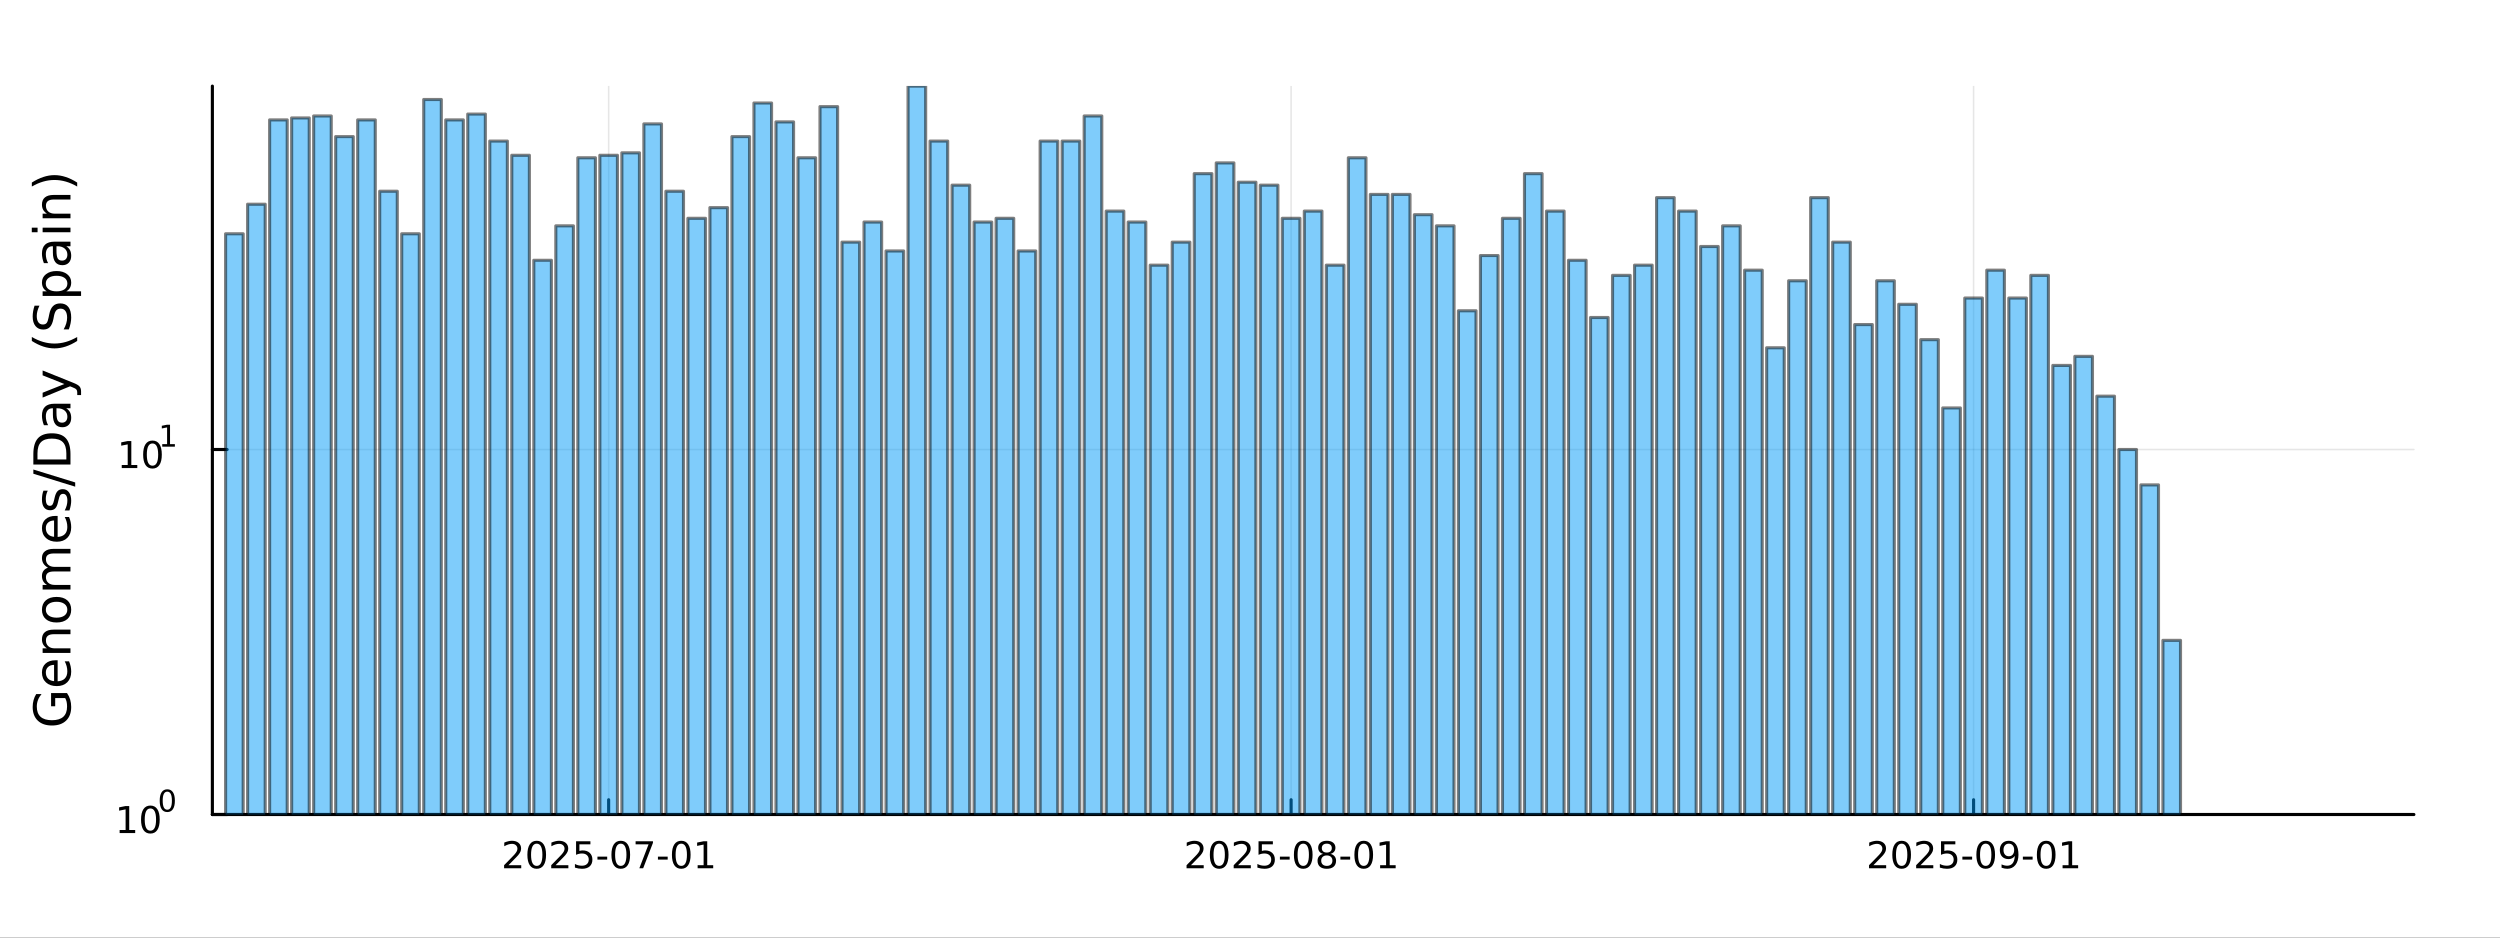 <?xml version="1.0" encoding="utf-8"?>
<svg xmlns="http://www.w3.org/2000/svg" xmlns:xlink="http://www.w3.org/1999/xlink" width="800" height="300" viewBox="0 0 3200 1200">
<rect x="0" y="0" width="3200" height="1200" fill="#333333" stroke="none"/>
<defs>
  <clipPath id="clip550">
    <rect x="0" y="0" width="3200" height="1200"/>
  </clipPath>
</defs>
<path clip-path="url(#clip550)" d="M0 1200 L3200 1200 L3200 0 L0 0  Z" fill="#ffffff" fill-rule="evenodd" fill-opacity="1"/>
<defs>
  <clipPath id="clip551">
    <rect x="640" y="0" width="2241" height="1200"/>
  </clipPath>
</defs>
<path clip-path="url(#clip550)" d="M271.839 1042.58 L3089.76 1042.58 L3089.76 110.236 L271.839 110.236  Z" fill="#ffffff" fill-rule="evenodd" fill-opacity="1"/>
<defs>
  <clipPath id="clip552">
    <rect x="271" y="110" width="2819" height="933"/>
  </clipPath>
</defs>
<polyline clip-path="url(#clip552)" style="stroke:#000000; stroke-linecap:round; stroke-linejoin:round; stroke-width:2; stroke-opacity:0.1; fill:none" points="779.066,1042.58 779.066,110.236 "/>
<polyline clip-path="url(#clip552)" style="stroke:#000000; stroke-linecap:round; stroke-linejoin:round; stroke-width:2; stroke-opacity:0.1; fill:none" points="1652.62,1042.58 1652.62,110.236 "/>
<polyline clip-path="url(#clip552)" style="stroke:#000000; stroke-linecap:round; stroke-linejoin:round; stroke-width:2; stroke-opacity:0.1; fill:none" points="2526.18,1042.58 2526.18,110.236 "/>
<polyline clip-path="url(#clip550)" style="stroke:#000000; stroke-linecap:round; stroke-linejoin:round; stroke-width:4; stroke-opacity:1; fill:none" points="271.839,1042.58 3089.76,1042.58 "/>
<polyline clip-path="url(#clip550)" style="stroke:#000000; stroke-linecap:round; stroke-linejoin:round; stroke-width:4; stroke-opacity:1; fill:none" points="779.066,1042.58 779.066,1023.68 "/>
<polyline clip-path="url(#clip550)" style="stroke:#000000; stroke-linecap:round; stroke-linejoin:round; stroke-width:4; stroke-opacity:1; fill:none" points="1652.62,1042.58 1652.62,1023.68 "/>
<polyline clip-path="url(#clip550)" style="stroke:#000000; stroke-linecap:round; stroke-linejoin:round; stroke-width:4; stroke-opacity:1; fill:none" points="2526.18,1042.58 2526.18,1023.68 "/>
<path clip-path="url(#clip550)" d="M650.86 1107.44 L667.18 1107.44 L667.18 1111.38 L645.235 1111.38 L645.235 1107.44 Q647.897 1104.69 652.481 1100.06 Q657.087 1095.4 658.268 1094.06 Q660.513 1091.54 661.393 1089.8 Q662.295 1088.04 662.295 1086.35 Q662.295 1083.6 660.351 1081.86 Q658.43 1080.13 655.328 1080.13 Q653.129 1080.13 650.675 1080.89 Q648.245 1081.65 645.467 1083.2 L645.467 1078.48 Q648.291 1077.35 650.745 1076.77 Q653.198 1076.19 655.235 1076.19 Q660.606 1076.19 663.8 1078.88 Q666.994 1081.56 666.994 1086.05 Q666.994 1088.18 666.184 1090.1 Q665.397 1092 663.291 1094.59 Q662.712 1095.26 659.61 1098.48 Q656.508 1101.68 650.86 1107.44 Z" fill="#000000" fill-rule="nonzero" fill-opacity="1" /><path clip-path="url(#clip550)" d="M686.994 1079.89 Q683.383 1079.89 681.555 1083.46 Q679.749 1087 679.749 1094.13 Q679.749 1101.24 681.555 1104.8 Q683.383 1108.34 686.994 1108.34 Q690.629 1108.34 692.434 1104.8 Q694.263 1101.24 694.263 1094.13 Q694.263 1087 692.434 1083.46 Q690.629 1079.89 686.994 1079.89 M686.994 1076.19 Q692.805 1076.19 695.86 1080.8 Q698.939 1085.38 698.939 1094.13 Q698.939 1102.86 695.86 1107.46 Q692.805 1112.05 686.994 1112.05 Q681.184 1112.05 678.106 1107.46 Q675.05 1102.86 675.05 1094.13 Q675.05 1085.38 678.106 1080.8 Q681.184 1076.19 686.994 1076.19 Z" fill="#000000" fill-rule="nonzero" fill-opacity="1" /><path clip-path="url(#clip550)" d="M711.184 1107.44 L727.503 1107.44 L727.503 1111.38 L705.559 1111.38 L705.559 1107.44 Q708.221 1104.69 712.804 1100.06 Q717.411 1095.4 718.591 1094.06 Q720.837 1091.54 721.716 1089.8 Q722.619 1088.04 722.619 1086.35 Q722.619 1083.6 720.675 1081.86 Q718.753 1080.13 715.652 1080.13 Q713.453 1080.13 710.999 1080.89 Q708.568 1081.65 705.791 1083.2 L705.791 1078.48 Q708.615 1077.35 711.068 1076.77 Q713.522 1076.19 715.559 1076.19 Q720.929 1076.19 724.124 1078.88 Q727.318 1081.56 727.318 1086.05 Q727.318 1088.18 726.508 1090.1 Q725.721 1092 723.615 1094.59 Q723.036 1095.26 719.934 1098.48 Q716.832 1101.68 711.184 1107.44 Z" fill="#000000" fill-rule="nonzero" fill-opacity="1" /><path clip-path="url(#clip550)" d="M737.364 1076.82 L755.721 1076.82 L755.721 1080.75 L741.647 1080.75 L741.647 1089.22 Q742.665 1088.88 743.684 1088.71 Q744.702 1088.53 745.721 1088.53 Q751.508 1088.53 754.888 1091.7 Q758.267 1094.87 758.267 1100.29 Q758.267 1105.87 754.795 1108.97 Q751.323 1112.05 745.003 1112.05 Q742.827 1112.05 740.559 1111.68 Q738.314 1111.31 735.906 1110.57 L735.906 1105.87 Q737.989 1107 740.212 1107.56 Q742.434 1108.11 744.911 1108.11 Q748.915 1108.11 751.253 1106.01 Q753.591 1103.9 753.591 1100.29 Q753.591 1096.68 751.253 1094.57 Q748.915 1092.46 744.911 1092.46 Q743.036 1092.46 741.161 1092.88 Q739.309 1093.3 737.364 1094.18 L737.364 1076.82 Z" fill="#000000" fill-rule="nonzero" fill-opacity="1" /><path clip-path="url(#clip550)" d="M764.725 1096.49 L777.202 1096.49 L777.202 1100.29 L764.725 1100.29 L764.725 1096.49 Z" fill="#000000" fill-rule="nonzero" fill-opacity="1" /><path clip-path="url(#clip550)" d="M794.586 1079.89 Q790.975 1079.89 789.147 1083.46 Q787.341 1087 787.341 1094.13 Q787.341 1101.24 789.147 1104.8 Q790.975 1108.34 794.586 1108.34 Q798.221 1108.34 800.026 1104.8 Q801.855 1101.24 801.855 1094.13 Q801.855 1087 800.026 1083.46 Q798.221 1079.89 794.586 1079.89 M794.586 1076.19 Q800.397 1076.19 803.452 1080.8 Q806.531 1085.38 806.531 1094.13 Q806.531 1102.86 803.452 1107.46 Q800.397 1112.05 794.586 1112.05 Q788.776 1112.05 785.698 1107.46 Q782.642 1102.86 782.642 1094.13 Q782.642 1085.38 785.698 1080.8 Q788.776 1076.19 794.586 1076.19 Z" fill="#000000" fill-rule="nonzero" fill-opacity="1" /><path clip-path="url(#clip550)" d="M813.568 1076.82 L835.79 1076.82 L835.79 1078.81 L823.244 1111.38 L818.359 1111.38 L830.165 1080.75 L813.568 1080.75 L813.568 1076.82 Z" fill="#000000" fill-rule="nonzero" fill-opacity="1" /><path clip-path="url(#clip550)" d="M842.156 1096.49 L854.632 1096.49 L854.632 1100.29 L842.156 1100.29 L842.156 1096.49 Z" fill="#000000" fill-rule="nonzero" fill-opacity="1" /><path clip-path="url(#clip550)" d="M872.017 1079.89 Q868.405 1079.89 866.577 1083.46 Q864.771 1087 864.771 1094.13 Q864.771 1101.24 866.577 1104.8 Q868.405 1108.34 872.017 1108.34 Q875.651 1108.34 877.456 1104.8 Q879.285 1101.24 879.285 1094.13 Q879.285 1087 877.456 1083.46 Q875.651 1079.89 872.017 1079.89 M872.017 1076.19 Q877.827 1076.19 880.882 1080.8 Q883.961 1085.38 883.961 1094.13 Q883.961 1102.86 880.882 1107.46 Q877.827 1112.05 872.017 1112.05 Q866.206 1112.05 863.128 1107.46 Q860.072 1102.86 860.072 1094.13 Q860.072 1085.38 863.128 1080.8 Q866.206 1076.19 872.017 1076.19 Z" fill="#000000" fill-rule="nonzero" fill-opacity="1" /><path clip-path="url(#clip550)" d="M892.989 1107.44 L900.627 1107.44 L900.627 1081.07 L892.317 1082.74 L892.317 1078.48 L900.581 1076.82 L905.257 1076.82 L905.257 1107.44 L912.896 1107.44 L912.896 1111.38 L892.989 1111.38 L892.989 1107.44 Z" fill="#000000" fill-rule="nonzero" fill-opacity="1" /><path clip-path="url(#clip550)" d="M1524.42 1107.44 L1540.74 1107.44 L1540.74 1111.38 L1518.79 1111.38 L1518.79 1107.44 Q1521.45 1104.69 1526.04 1100.06 Q1530.64 1095.4 1531.82 1094.06 Q1534.07 1091.54 1534.95 1089.8 Q1535.85 1088.04 1535.85 1086.35 Q1535.85 1083.6 1533.91 1081.86 Q1531.99 1080.13 1528.88 1080.13 Q1526.69 1080.13 1524.23 1080.89 Q1521.8 1081.65 1519.02 1083.2 L1519.02 1078.48 Q1521.85 1077.35 1524.3 1076.77 Q1526.75 1076.19 1528.79 1076.19 Q1534.16 1076.19 1537.36 1078.88 Q1540.55 1081.56 1540.55 1086.05 Q1540.55 1088.18 1539.74 1090.1 Q1538.95 1092 1536.85 1094.59 Q1536.27 1095.26 1533.17 1098.48 Q1530.07 1101.68 1524.42 1107.44 Z" fill="#000000" fill-rule="nonzero" fill-opacity="1" /><path clip-path="url(#clip550)" d="M1560.55 1079.89 Q1556.94 1079.89 1555.11 1083.46 Q1553.31 1087 1553.31 1094.13 Q1553.31 1101.24 1555.11 1104.8 Q1556.94 1108.34 1560.55 1108.34 Q1564.19 1108.34 1565.99 1104.8 Q1567.82 1101.24 1567.82 1094.13 Q1567.82 1087 1565.99 1083.46 Q1564.19 1079.89 1560.55 1079.89 M1560.55 1076.19 Q1566.36 1076.19 1569.42 1080.8 Q1572.5 1085.38 1572.5 1094.13 Q1572.5 1102.86 1569.42 1107.46 Q1566.36 1112.05 1560.55 1112.05 Q1554.74 1112.05 1551.66 1107.46 Q1548.61 1102.86 1548.61 1094.13 Q1548.61 1085.38 1551.66 1080.8 Q1554.74 1076.19 1560.55 1076.19 Z" fill="#000000" fill-rule="nonzero" fill-opacity="1" /><path clip-path="url(#clip550)" d="M1584.74 1107.44 L1601.06 1107.44 L1601.06 1111.38 L1579.12 1111.38 L1579.12 1107.44 Q1581.78 1104.69 1586.36 1100.06 Q1590.97 1095.4 1592.15 1094.06 Q1594.39 1091.54 1595.27 1089.8 Q1596.18 1088.04 1596.18 1086.35 Q1596.18 1083.6 1594.23 1081.86 Q1592.31 1080.13 1589.21 1080.13 Q1587.01 1080.13 1584.56 1080.89 Q1582.12 1081.65 1579.35 1083.2 L1579.35 1078.48 Q1582.17 1077.35 1584.62 1076.77 Q1587.08 1076.19 1589.12 1076.19 Q1594.49 1076.19 1597.68 1078.88 Q1600.87 1081.56 1600.87 1086.05 Q1600.87 1088.18 1600.06 1090.1 Q1599.28 1092 1597.17 1094.59 Q1596.59 1095.26 1593.49 1098.48 Q1590.39 1101.68 1584.74 1107.44 Z" fill="#000000" fill-rule="nonzero" fill-opacity="1" /><path clip-path="url(#clip550)" d="M1610.92 1076.82 L1629.28 1076.82 L1629.28 1080.75 L1615.2 1080.75 L1615.2 1089.22 Q1616.22 1088.88 1617.24 1088.71 Q1618.26 1088.53 1619.28 1088.53 Q1625.06 1088.53 1628.44 1091.7 Q1631.82 1094.87 1631.82 1100.29 Q1631.82 1105.87 1628.35 1108.97 Q1624.88 1112.05 1618.56 1112.05 Q1616.38 1112.05 1614.12 1111.68 Q1611.87 1111.31 1609.46 1110.57 L1609.46 1105.87 Q1611.55 1107 1613.77 1107.56 Q1615.99 1108.11 1618.47 1108.11 Q1622.47 1108.11 1624.81 1106.01 Q1627.15 1103.9 1627.15 1100.29 Q1627.15 1096.68 1624.81 1094.57 Q1622.47 1092.46 1618.47 1092.46 Q1616.59 1092.46 1614.72 1092.88 Q1612.87 1093.3 1610.92 1094.18 L1610.92 1076.82 Z" fill="#000000" fill-rule="nonzero" fill-opacity="1" /><path clip-path="url(#clip550)" d="M1638.28 1096.49 L1650.76 1096.49 L1650.76 1100.29 L1638.28 1100.29 L1638.28 1096.49 Z" fill="#000000" fill-rule="nonzero" fill-opacity="1" /><path clip-path="url(#clip550)" d="M1668.14 1079.89 Q1664.53 1079.89 1662.7 1083.46 Q1660.9 1087 1660.9 1094.13 Q1660.9 1101.24 1662.7 1104.8 Q1664.53 1108.34 1668.14 1108.34 Q1671.78 1108.34 1673.58 1104.8 Q1675.41 1101.24 1675.41 1094.13 Q1675.41 1087 1673.58 1083.46 Q1671.78 1079.89 1668.14 1079.89 M1668.14 1076.19 Q1673.95 1076.19 1677.01 1080.8 Q1680.09 1085.38 1680.09 1094.13 Q1680.09 1102.86 1677.01 1107.46 Q1673.95 1112.05 1668.14 1112.05 Q1662.33 1112.05 1659.25 1107.46 Q1656.2 1102.86 1656.2 1094.13 Q1656.2 1085.38 1659.25 1080.8 Q1662.33 1076.19 1668.14 1076.19 Z" fill="#000000" fill-rule="nonzero" fill-opacity="1" /><path clip-path="url(#clip550)" d="M1698.3 1094.96 Q1694.97 1094.96 1693.05 1096.75 Q1691.15 1098.53 1691.15 1101.65 Q1691.15 1104.78 1693.05 1106.56 Q1694.97 1108.34 1698.3 1108.34 Q1701.64 1108.34 1703.56 1106.56 Q1705.48 1104.76 1705.48 1101.65 Q1705.48 1098.53 1703.56 1096.75 Q1701.66 1094.96 1698.3 1094.96 M1693.63 1092.97 Q1690.62 1092.23 1688.93 1090.17 Q1687.26 1088.11 1687.26 1085.15 Q1687.26 1081.01 1690.2 1078.6 Q1693.17 1076.19 1698.3 1076.19 Q1703.47 1076.19 1706.41 1078.6 Q1709.35 1081.01 1709.35 1085.15 Q1709.35 1088.11 1707.66 1090.17 Q1705.99 1092.23 1703 1092.97 Q1706.38 1093.76 1708.26 1096.05 Q1710.16 1098.34 1710.16 1101.65 Q1710.16 1106.68 1707.08 1109.36 Q1704.02 1112.05 1698.3 1112.05 Q1692.59 1112.05 1689.51 1109.36 Q1686.45 1106.68 1686.45 1101.65 Q1686.45 1098.34 1688.35 1096.05 Q1690.25 1093.76 1693.63 1092.97 M1691.92 1085.59 Q1691.92 1088.27 1693.58 1089.78 Q1695.27 1091.28 1698.3 1091.28 Q1701.31 1091.28 1703 1089.78 Q1704.72 1088.27 1704.72 1085.59 Q1704.72 1082.9 1703 1081.4 Q1701.31 1079.89 1698.3 1079.89 Q1695.27 1079.89 1693.58 1081.4 Q1691.92 1082.9 1691.92 1085.59 Z" fill="#000000" fill-rule="nonzero" fill-opacity="1" /><path clip-path="url(#clip550)" d="M1715.71 1096.49 L1728.19 1096.49 L1728.19 1100.29 L1715.71 1100.29 L1715.71 1096.49 Z" fill="#000000" fill-rule="nonzero" fill-opacity="1" /><path clip-path="url(#clip550)" d="M1745.57 1079.89 Q1741.96 1079.89 1740.13 1083.46 Q1738.33 1087 1738.33 1094.13 Q1738.33 1101.24 1740.13 1104.8 Q1741.96 1108.34 1745.57 1108.34 Q1749.21 1108.34 1751.01 1104.8 Q1752.84 1101.24 1752.84 1094.13 Q1752.84 1087 1751.01 1083.46 Q1749.21 1079.89 1745.57 1079.89 M1745.57 1076.19 Q1751.38 1076.19 1754.44 1080.8 Q1757.52 1085.38 1757.52 1094.13 Q1757.52 1102.86 1754.44 1107.46 Q1751.38 1112.05 1745.57 1112.05 Q1739.76 1112.05 1736.68 1107.46 Q1733.63 1102.86 1733.63 1094.13 Q1733.63 1085.38 1736.68 1080.8 Q1739.76 1076.19 1745.57 1076.19 Z" fill="#000000" fill-rule="nonzero" fill-opacity="1" /><path clip-path="url(#clip550)" d="M1766.55 1107.44 L1774.18 1107.44 L1774.18 1081.07 L1765.87 1082.74 L1765.87 1078.48 L1774.14 1076.82 L1778.81 1076.82 L1778.81 1107.44 L1786.45 1107.44 L1786.45 1111.38 L1766.55 1111.38 L1766.55 1107.44 Z" fill="#000000" fill-rule="nonzero" fill-opacity="1" /><path clip-path="url(#clip550)" d="M2397.97 1107.44 L2414.29 1107.44 L2414.29 1111.38 L2392.35 1111.38 L2392.35 1107.44 Q2395.01 1104.69 2399.59 1100.06 Q2404.2 1095.4 2405.38 1094.06 Q2407.63 1091.54 2408.51 1089.8 Q2409.41 1088.04 2409.41 1086.35 Q2409.41 1083.6 2407.46 1081.86 Q2405.54 1080.13 2402.44 1080.13 Q2400.24 1080.13 2397.79 1080.89 Q2395.36 1081.65 2392.58 1083.2 L2392.58 1078.48 Q2395.4 1077.35 2397.86 1076.77 Q2400.31 1076.19 2402.35 1076.19 Q2407.72 1076.19 2410.91 1078.88 Q2414.11 1081.56 2414.11 1086.05 Q2414.11 1088.18 2413.3 1090.1 Q2412.51 1092 2410.4 1094.59 Q2409.83 1095.26 2406.72 1098.48 Q2403.62 1101.68 2397.97 1107.44 Z" fill="#000000" fill-rule="nonzero" fill-opacity="1" /><path clip-path="url(#clip550)" d="M2434.11 1079.89 Q2430.5 1079.89 2428.67 1083.46 Q2426.86 1087 2426.86 1094.13 Q2426.86 1101.24 2428.67 1104.8 Q2430.5 1108.34 2434.11 1108.34 Q2437.74 1108.34 2439.55 1104.8 Q2441.38 1101.24 2441.38 1094.13 Q2441.38 1087 2439.55 1083.46 Q2437.74 1079.89 2434.11 1079.89 M2434.11 1076.19 Q2439.92 1076.19 2442.97 1080.8 Q2446.05 1085.38 2446.05 1094.13 Q2446.05 1102.86 2442.97 1107.46 Q2439.92 1112.05 2434.11 1112.05 Q2428.3 1112.05 2425.22 1107.46 Q2422.16 1102.86 2422.16 1094.13 Q2422.16 1085.38 2425.22 1080.8 Q2428.3 1076.19 2434.11 1076.19 Z" fill="#000000" fill-rule="nonzero" fill-opacity="1" /><path clip-path="url(#clip550)" d="M2458.3 1107.44 L2474.62 1107.44 L2474.62 1111.38 L2452.67 1111.38 L2452.67 1107.44 Q2455.33 1104.69 2459.92 1100.06 Q2464.52 1095.4 2465.7 1094.06 Q2467.95 1091.54 2468.83 1089.8 Q2469.73 1088.04 2469.73 1086.35 Q2469.73 1083.6 2467.79 1081.86 Q2465.87 1080.13 2462.76 1080.13 Q2460.57 1080.13 2458.11 1080.89 Q2455.68 1081.65 2452.9 1083.2 L2452.9 1078.48 Q2455.73 1077.35 2458.18 1076.77 Q2460.64 1076.19 2462.67 1076.19 Q2468.04 1076.19 2471.24 1078.88 Q2474.43 1081.56 2474.43 1086.05 Q2474.43 1088.18 2473.62 1090.1 Q2472.83 1092 2470.73 1094.59 Q2470.15 1095.26 2467.05 1098.48 Q2463.95 1101.68 2458.3 1107.44 Z" fill="#000000" fill-rule="nonzero" fill-opacity="1" /><path clip-path="url(#clip550)" d="M2484.48 1076.82 L2502.83 1076.82 L2502.83 1080.75 L2488.76 1080.75 L2488.76 1089.22 Q2489.78 1088.88 2490.8 1088.71 Q2491.82 1088.53 2492.83 1088.53 Q2498.62 1088.53 2502 1091.7 Q2505.38 1094.87 2505.38 1100.29 Q2505.38 1105.87 2501.91 1108.97 Q2498.44 1112.05 2492.12 1112.05 Q2489.94 1112.05 2487.67 1111.68 Q2485.43 1111.31 2483.02 1110.57 L2483.02 1105.87 Q2485.1 1107 2487.32 1107.56 Q2489.55 1108.11 2492.02 1108.11 Q2496.03 1108.11 2498.37 1106.01 Q2500.7 1103.9 2500.7 1100.29 Q2500.7 1096.68 2498.37 1094.57 Q2496.03 1092.46 2492.02 1092.46 Q2490.15 1092.46 2488.27 1092.88 Q2486.42 1093.3 2484.48 1094.18 L2484.48 1076.82 Z" fill="#000000" fill-rule="nonzero" fill-opacity="1" /><path clip-path="url(#clip550)" d="M2511.84 1096.49 L2524.32 1096.49 L2524.32 1100.29 L2511.84 1100.29 L2511.84 1096.49 Z" fill="#000000" fill-rule="nonzero" fill-opacity="1" /><path clip-path="url(#clip550)" d="M2541.7 1079.89 Q2538.09 1079.89 2536.26 1083.46 Q2534.45 1087 2534.45 1094.13 Q2534.45 1101.24 2536.26 1104.8 Q2538.09 1108.34 2541.7 1108.34 Q2545.33 1108.34 2547.14 1104.8 Q2548.97 1101.24 2548.97 1094.13 Q2548.97 1087 2547.14 1083.46 Q2545.33 1079.89 2541.7 1079.89 M2541.7 1076.19 Q2547.51 1076.19 2550.57 1080.8 Q2553.64 1085.38 2553.64 1094.13 Q2553.64 1102.86 2550.57 1107.46 Q2547.51 1112.05 2541.7 1112.05 Q2535.89 1112.05 2532.81 1107.46 Q2529.76 1102.86 2529.76 1094.13 Q2529.76 1085.38 2532.81 1080.8 Q2535.89 1076.19 2541.7 1076.19 Z" fill="#000000" fill-rule="nonzero" fill-opacity="1" /><path clip-path="url(#clip550)" d="M2562 1110.66 L2562 1106.4 Q2563.76 1107.23 2565.57 1107.67 Q2567.37 1108.11 2569.11 1108.11 Q2573.74 1108.11 2576.17 1105.01 Q2578.62 1101.89 2578.97 1095.54 Q2577.63 1097.53 2575.57 1098.6 Q2573.51 1099.66 2571.01 1099.66 Q2565.82 1099.66 2562.79 1096.54 Q2559.78 1093.39 2559.78 1087.95 Q2559.78 1082.63 2562.93 1079.41 Q2566.07 1076.19 2571.31 1076.19 Q2577.3 1076.19 2580.45 1080.8 Q2583.62 1085.38 2583.62 1094.13 Q2583.62 1102.3 2579.73 1107.19 Q2575.87 1112.05 2569.32 1112.05 Q2567.56 1112.05 2565.75 1111.7 Q2563.94 1111.35 2562 1110.66 M2571.31 1096.01 Q2574.45 1096.01 2576.28 1093.85 Q2578.13 1091.7 2578.13 1087.95 Q2578.13 1084.22 2576.28 1082.07 Q2574.45 1079.89 2571.31 1079.89 Q2568.16 1079.89 2566.31 1082.07 Q2564.48 1084.22 2564.48 1087.95 Q2564.48 1091.7 2566.31 1093.85 Q2568.16 1096.01 2571.31 1096.01 Z" fill="#000000" fill-rule="nonzero" fill-opacity="1" /><path clip-path="url(#clip550)" d="M2589.27 1096.49 L2601.75 1096.49 L2601.75 1100.29 L2589.27 1100.29 L2589.27 1096.49 Z" fill="#000000" fill-rule="nonzero" fill-opacity="1" /><path clip-path="url(#clip550)" d="M2619.13 1079.89 Q2615.52 1079.89 2613.69 1083.46 Q2611.88 1087 2611.88 1094.13 Q2611.88 1101.24 2613.69 1104.8 Q2615.52 1108.34 2619.13 1108.34 Q2622.76 1108.34 2624.57 1104.8 Q2626.4 1101.24 2626.4 1094.13 Q2626.4 1087 2624.57 1083.46 Q2622.76 1079.89 2619.13 1079.89 M2619.13 1076.19 Q2624.94 1076.19 2628 1080.8 Q2631.07 1085.38 2631.07 1094.13 Q2631.07 1102.86 2628 1107.46 Q2624.94 1112.05 2619.13 1112.05 Q2613.32 1112.05 2610.24 1107.46 Q2607.19 1102.86 2607.19 1094.13 Q2607.19 1085.38 2610.24 1080.8 Q2613.32 1076.19 2619.13 1076.19 Z" fill="#000000" fill-rule="nonzero" fill-opacity="1" /><path clip-path="url(#clip550)" d="M2640.1 1107.44 L2647.74 1107.44 L2647.74 1081.07 L2639.43 1082.74 L2639.43 1078.48 L2647.69 1076.82 L2652.37 1076.82 L2652.37 1107.44 L2660.01 1107.44 L2660.01 1111.38 L2640.1 1111.38 L2640.1 1107.44 Z" fill="#000000" fill-rule="nonzero" fill-opacity="1" /><polyline clip-path="url(#clip552)" style="stroke:#000000; stroke-linecap:round; stroke-linejoin:round; stroke-width:2; stroke-opacity:0.1; fill:none" points="271.839,1042.58 3089.76,1042.58 "/>
<polyline clip-path="url(#clip552)" style="stroke:#000000; stroke-linecap:round; stroke-linejoin:round; stroke-width:2; stroke-opacity:0.1; fill:none" points="271.839,575.386 3089.76,575.386 "/>
<polyline clip-path="url(#clip550)" style="stroke:#000000; stroke-linecap:round; stroke-linejoin:round; stroke-width:4; stroke-opacity:1; fill:none" points="271.839,1042.58 271.839,110.236 "/>
<polyline clip-path="url(#clip550)" style="stroke:#000000; stroke-linecap:round; stroke-linejoin:round; stroke-width:4; stroke-opacity:1; fill:none" points="271.839,1042.58 290.737,1042.58 "/>
<polyline clip-path="url(#clip550)" style="stroke:#000000; stroke-linecap:round; stroke-linejoin:round; stroke-width:4; stroke-opacity:1; fill:none" points="271.839,575.386 290.737,575.386 "/>
<path clip-path="url(#clip550)" d="M153.134 1062.37 L160.772 1062.37 L160.772 1036 L152.462 1037.67 L152.462 1033.41 L160.726 1031.74 L165.402 1031.74 L165.402 1062.37 L173.041 1062.37 L173.041 1066.3 L153.134 1066.3 L153.134 1062.37 Z" fill="#000000" fill-rule="nonzero" fill-opacity="1" /><path clip-path="url(#clip550)" d="M192.485 1034.82 Q188.874 1034.82 187.045 1038.39 Q185.24 1041.93 185.24 1049.06 Q185.24 1056.16 187.045 1059.73 Q188.874 1063.27 192.485 1063.27 Q196.119 1063.27 197.925 1059.73 Q199.754 1056.16 199.754 1049.06 Q199.754 1041.93 197.925 1038.39 Q196.119 1034.82 192.485 1034.82 M192.485 1031.12 Q198.295 1031.12 201.351 1035.72 Q204.43 1040.31 204.43 1049.06 Q204.43 1057.78 201.351 1062.39 Q198.295 1066.97 192.485 1066.97 Q186.675 1066.97 183.596 1062.39 Q180.541 1057.78 180.541 1049.06 Q180.541 1040.31 183.596 1035.72 Q186.675 1031.12 192.485 1031.12 Z" fill="#000000" fill-rule="nonzero" fill-opacity="1" /><path clip-path="url(#clip550)" d="M214.134 1013.31 Q211.2 1013.31 209.715 1016.21 Q208.248 1019.09 208.248 1024.88 Q208.248 1030.66 209.715 1033.55 Q211.2 1036.43 214.134 1036.43 Q217.087 1036.43 218.554 1033.55 Q220.04 1030.66 220.04 1024.88 Q220.04 1019.09 218.554 1016.21 Q217.087 1013.31 214.134 1013.31 M214.134 1010.31 Q218.855 1010.31 221.338 1014.05 Q223.839 1017.77 223.839 1024.88 Q223.839 1031.97 221.338 1035.71 Q218.855 1039.44 214.134 1039.44 Q209.414 1039.44 206.912 1035.71 Q204.43 1031.97 204.43 1024.88 Q204.43 1017.77 206.912 1014.05 Q209.414 1010.31 214.134 1010.31 Z" fill="#000000" fill-rule="nonzero" fill-opacity="1" /><path clip-path="url(#clip550)" d="M155.823 595.179 L163.462 595.179 L163.462 568.813 L155.152 570.48 L155.152 566.221 L163.416 564.554 L168.092 564.554 L168.092 595.179 L175.73 595.179 L175.73 599.114 L155.823 599.114 L155.823 595.179 Z" fill="#000000" fill-rule="nonzero" fill-opacity="1" /><path clip-path="url(#clip550)" d="M195.175 567.633 Q191.564 567.633 189.735 571.197 Q187.929 574.739 187.929 581.869 Q187.929 588.975 189.735 592.54 Q191.564 596.082 195.175 596.082 Q198.809 596.082 200.615 592.54 Q202.443 588.975 202.443 581.869 Q202.443 574.739 200.615 571.197 Q198.809 567.633 195.175 567.633 M195.175 563.929 Q200.985 563.929 204.04 568.535 Q207.119 573.119 207.119 581.869 Q207.119 590.596 204.04 595.202 Q200.985 599.785 195.175 599.785 Q189.365 599.785 186.286 595.202 Q183.23 590.596 183.23 581.869 Q183.23 573.119 186.286 568.535 Q189.365 563.929 195.175 563.929 Z" fill="#000000" fill-rule="nonzero" fill-opacity="1" /><path clip-path="url(#clip550)" d="M207.665 568.506 L213.871 568.506 L213.871 547.084 L207.119 548.438 L207.119 544.978 L213.833 543.624 L217.633 543.624 L217.633 568.506 L223.839 568.506 L223.839 571.704 L207.665 571.704 L207.665 568.506 Z" fill="#000000" fill-rule="nonzero" fill-opacity="1" /><path clip-path="url(#clip550)" d="M83.427 893.514 L70.664 893.514 L70.664 904.017 L65.38 904.017 L65.38 887.148 L85.782 887.148 Q88.424 890.872 89.793 895.36 Q91.129 899.848 91.129 904.94 Q91.129 916.08 84.636 922.382 Q78.111 928.652 66.494 928.652 Q54.845 928.652 48.352 922.382 Q41.827 916.08 41.827 904.94 Q41.827 900.293 42.973 896.124 Q44.119 891.922 46.347 888.389 L53.19 888.389 Q50.166 891.954 48.638 895.964 Q47.11 899.975 47.11 904.399 Q47.11 913.12 51.98 917.512 Q56.85 921.873 66.494 921.873 Q76.106 921.873 80.976 917.512 Q85.846 913.12 85.846 904.399 Q85.846 900.993 85.273 898.32 Q84.668 895.646 83.427 893.514 Z" fill="#000000" fill-rule="nonzero" fill-opacity="1" /><path clip-path="url(#clip550)" d="M70.918 845.166 L73.783 845.166 L73.783 872.093 Q79.83 871.711 83.013 868.465 Q86.164 865.186 86.164 859.362 Q86.164 855.988 85.337 852.837 Q84.509 849.654 82.854 846.535 L88.392 846.535 Q89.729 849.686 90.429 852.996 Q91.129 856.306 91.129 859.712 Q91.129 868.242 86.164 873.239 Q81.199 878.204 72.732 878.204 Q63.98 878.204 58.855 873.494 Q53.699 868.751 53.699 860.73 Q53.699 853.537 58.346 849.367 Q62.961 845.166 70.918 845.166 M69.2 851.023 Q64.393 851.086 61.529 853.728 Q58.664 856.338 58.664 860.667 Q58.664 865.568 61.433 868.528 Q64.202 871.456 69.231 871.902 L69.2 851.023 Z" fill="#000000" fill-rule="nonzero" fill-opacity="1" /><path clip-path="url(#clip550)" d="M68.69 805.922 L90.206 805.922 L90.206 811.778 L68.881 811.778 Q63.82 811.778 61.306 813.751 Q58.791 815.725 58.791 819.671 Q58.791 824.414 61.815 827.151 Q64.839 829.888 70.059 829.888 L90.206 829.888 L90.206 835.777 L54.558 835.777 L54.558 829.888 L60.096 829.888 Q56.882 827.788 55.29 824.955 Q53.699 822.09 53.699 818.366 Q53.699 812.224 57.518 809.073 Q61.306 805.922 68.69 805.922 Z" fill="#000000" fill-rule="nonzero" fill-opacity="1" /><path clip-path="url(#clip550)" d="M58.664 780.427 Q58.664 785.138 62.356 787.875 Q66.017 790.612 72.414 790.612 Q78.812 790.612 82.504 787.907 Q86.164 785.169 86.164 780.427 Q86.164 775.748 82.472 773.011 Q78.78 770.274 72.414 770.274 Q66.08 770.274 62.388 773.011 Q58.664 775.748 58.664 780.427 M53.699 780.427 Q53.699 772.788 58.664 768.428 Q63.63 764.067 72.414 764.067 Q81.167 764.067 86.164 768.428 Q91.129 772.788 91.129 780.427 Q91.129 788.098 86.164 792.458 Q81.167 796.787 72.414 796.787 Q63.63 796.787 58.664 792.458 Q53.699 788.098 53.699 780.427 Z" fill="#000000" fill-rule="nonzero" fill-opacity="1" /><path clip-path="url(#clip550)" d="M61.401 726.605 Q57.455 724.409 55.577 721.353 Q53.699 718.298 53.699 714.16 Q53.699 708.59 57.614 705.566 Q61.497 702.542 68.69 702.542 L90.206 702.542 L90.206 708.431 L68.881 708.431 Q63.757 708.431 61.274 710.245 Q58.791 712.059 58.791 715.783 Q58.791 720.335 61.815 722.976 Q64.839 725.618 70.059 725.618 L90.206 725.618 L90.206 731.506 L68.881 731.506 Q63.725 731.506 61.274 733.321 Q58.791 735.135 58.791 738.922 Q58.791 743.41 61.847 746.052 Q64.871 748.694 70.059 748.694 L90.206 748.694 L90.206 754.582 L54.558 754.582 L54.558 748.694 L60.096 748.694 Q56.818 746.689 55.259 743.888 Q53.699 741.087 53.699 737.236 Q53.699 733.352 55.672 730.647 Q57.646 727.91 61.401 726.605 Z" fill="#000000" fill-rule="nonzero" fill-opacity="1" /><path clip-path="url(#clip550)" d="M70.918 660.37 L73.783 660.37 L73.783 687.297 Q79.83 686.915 83.013 683.668 Q86.164 680.39 86.164 674.565 Q86.164 671.191 85.337 668.04 Q84.509 664.857 82.854 661.738 L88.392 661.738 Q89.729 664.889 90.429 668.199 Q91.129 671.51 91.129 674.915 Q91.129 683.445 86.164 688.442 Q81.199 693.408 72.732 693.408 Q63.98 693.408 58.855 688.697 Q53.699 683.955 53.699 675.934 Q53.699 668.741 58.346 664.571 Q62.961 660.37 70.918 660.37 M69.2 666.226 Q64.393 666.29 61.529 668.932 Q58.664 671.541 58.664 675.87 Q58.664 680.772 61.433 683.732 Q64.202 686.66 69.231 687.106 L69.2 666.226 Z" fill="#000000" fill-rule="nonzero" fill-opacity="1" /><path clip-path="url(#clip550)" d="M55.609 628.032 L61.147 628.032 Q59.874 630.514 59.237 633.188 Q58.601 635.862 58.601 638.726 Q58.601 643.087 59.937 645.283 Q61.274 647.447 63.948 647.447 Q65.985 647.447 67.162 645.888 Q68.308 644.328 69.359 639.617 L69.804 637.612 Q71.141 631.374 73.592 628.764 Q76.011 626.122 80.371 626.122 Q85.337 626.122 88.233 630.069 Q91.129 633.984 91.129 640.859 Q91.129 643.723 90.556 646.843 Q90.015 649.93 88.901 653.367 L82.854 653.367 Q84.541 650.121 85.4 646.97 Q86.228 643.819 86.228 640.731 Q86.228 636.594 84.827 634.366 Q83.395 632.138 80.817 632.138 Q78.43 632.138 77.157 633.761 Q75.883 635.352 74.706 640.795 L74.228 642.832 Q73.082 648.275 70.727 650.694 Q68.34 653.113 64.202 653.113 Q59.173 653.113 56.436 649.548 Q53.699 645.983 53.699 639.426 Q53.699 636.18 54.176 633.315 Q54.654 630.451 55.609 628.032 Z" fill="#000000" fill-rule="nonzero" fill-opacity="1" /><path clip-path="url(#clip550)" d="M42.686 606.388 L42.686 600.978 L96.254 617.528 L96.254 622.939 L42.686 606.388 Z" fill="#000000" fill-rule="nonzero" fill-opacity="1" /><path clip-path="url(#clip550)" d="M47.97 588.151 L84.923 588.151 L84.923 580.385 Q84.923 570.55 80.467 565.998 Q76.011 561.415 66.398 561.415 Q56.85 561.415 52.426 565.998 Q47.97 570.55 47.97 580.385 L47.97 588.151 M42.686 594.58 L42.686 581.371 Q42.686 567.558 48.447 561.096 Q54.176 554.635 66.398 554.635 Q78.684 554.635 84.445 561.128 Q90.206 567.621 90.206 581.371 L90.206 594.58 L42.686 594.58 Z" fill="#000000" fill-rule="nonzero" fill-opacity="1" /><path clip-path="url(#clip550)" d="M72.287 528.44 Q72.287 535.538 73.91 538.275 Q75.533 541.013 79.448 541.013 Q82.567 541.013 84.413 538.976 Q86.228 536.907 86.228 533.374 Q86.228 528.504 82.79 525.576 Q79.321 522.616 73.592 522.616 L72.287 522.616 L72.287 528.44 M69.868 516.759 L90.206 516.759 L90.206 522.616 L84.795 522.616 Q88.042 524.621 89.602 527.613 Q91.129 530.605 91.129 534.933 Q91.129 540.408 88.074 543.654 Q84.986 546.869 79.83 546.869 Q73.815 546.869 70.759 542.859 Q67.704 538.816 67.704 530.828 L67.704 522.616 L67.131 522.616 Q63.088 522.616 60.892 525.289 Q58.664 527.931 58.664 532.737 Q58.664 535.793 59.396 538.689 Q60.128 541.586 61.592 544.259 L56.182 544.259 Q54.94 541.044 54.336 538.021 Q53.699 534.997 53.699 532.132 Q53.699 524.398 57.709 520.579 Q61.72 516.759 69.868 516.759 Z" fill="#000000" fill-rule="nonzero" fill-opacity="1" /><path clip-path="url(#clip550)" d="M93.516 489.864 Q99.882 492.347 101.824 494.702 Q103.765 497.057 103.765 501.004 L103.765 505.683 L98.864 505.683 L98.864 502.246 Q98.864 499.827 97.718 498.49 Q96.572 497.153 92.307 495.53 L89.633 494.479 L54.558 508.898 L54.558 502.691 L82.44 491.551 L54.558 480.411 L54.558 474.205 L93.516 489.864 Z" fill="#000000" fill-rule="nonzero" fill-opacity="1" /><path clip-path="url(#clip550)" d="M40.745 431.332 Q48.065 435.597 55.227 437.665 Q62.388 439.734 69.74 439.734 Q77.093 439.734 84.318 437.665 Q91.511 435.565 98.8 431.332 L98.8 436.424 Q91.32 441.198 84.095 443.586 Q76.87 445.941 69.74 445.941 Q62.643 445.941 55.45 443.586 Q48.256 441.23 40.745 436.424 L40.745 431.332 Z" fill="#000000" fill-rule="nonzero" fill-opacity="1" /><path clip-path="url(#clip550)" d="M44.246 391.228 L50.516 391.228 Q48.766 394.888 47.906 398.134 Q47.047 401.381 47.047 404.405 Q47.047 409.656 49.084 412.521 Q51.121 415.354 54.877 415.354 Q58.028 415.354 59.651 413.476 Q61.242 411.566 62.229 406.282 L63.025 402.399 Q64.393 395.206 67.863 391.8 Q71.3 388.363 77.093 388.363 Q84 388.363 87.564 393.01 Q91.129 397.625 91.129 406.569 Q91.129 409.943 90.365 413.762 Q89.602 417.55 88.106 421.624 L81.485 421.624 Q83.681 417.709 84.795 413.953 Q85.909 410.197 85.909 406.569 Q85.909 401.063 83.745 398.071 Q81.581 395.079 77.57 395.079 Q74.069 395.079 72.096 397.243 Q70.123 399.376 69.136 404.277 L68.372 408.192 Q66.94 415.385 63.884 418.6 Q60.828 421.815 55.386 421.815 Q49.084 421.815 45.455 417.391 Q41.827 412.935 41.827 405.137 Q41.827 401.795 42.432 398.325 Q43.036 394.856 44.246 391.228 Z" fill="#000000" fill-rule="nonzero" fill-opacity="1" /><path clip-path="url(#clip550)" d="M84.859 372.926 L103.765 372.926 L103.765 378.814 L54.558 378.814 L54.558 372.926 L59.969 372.926 Q56.786 371.08 55.259 368.279 Q53.699 365.446 53.699 361.532 Q53.699 355.039 58.855 350.996 Q64.011 346.922 72.414 346.922 Q80.817 346.922 85.973 350.996 Q91.129 355.039 91.129 361.532 Q91.129 365.446 89.602 368.279 Q88.042 371.08 84.859 372.926 M72.414 353.002 Q65.953 353.002 62.293 355.675 Q58.601 358.317 58.601 362.964 Q58.601 367.611 62.293 370.284 Q65.953 372.926 72.414 372.926 Q78.875 372.926 82.567 370.284 Q86.228 367.611 86.228 362.964 Q86.228 358.317 82.567 355.675 Q78.875 353.002 72.414 353.002 Z" fill="#000000" fill-rule="nonzero" fill-opacity="1" /><path clip-path="url(#clip550)" d="M72.287 321.014 Q72.287 328.112 73.91 330.849 Q75.533 333.586 79.448 333.586 Q82.567 333.586 84.413 331.549 Q86.228 329.48 86.228 325.947 Q86.228 321.077 82.79 318.149 Q79.321 315.189 73.592 315.189 L72.287 315.189 L72.287 321.014 M69.868 309.333 L90.206 309.333 L90.206 315.189 L84.795 315.189 Q88.042 317.194 89.602 320.186 Q91.129 323.178 91.129 327.507 Q91.129 332.981 88.074 336.228 Q84.986 339.443 79.83 339.443 Q73.815 339.443 70.759 335.432 Q67.704 331.39 67.704 323.401 L67.704 315.189 L67.131 315.189 Q63.088 315.189 60.892 317.863 Q58.664 320.505 58.664 325.311 Q58.664 328.366 59.396 331.263 Q60.128 334.159 61.592 336.833 L56.182 336.833 Q54.94 333.618 54.336 330.594 Q53.699 327.571 53.699 324.706 Q53.699 316.972 57.709 313.152 Q61.72 309.333 69.868 309.333 Z" fill="#000000" fill-rule="nonzero" fill-opacity="1" /><path clip-path="url(#clip550)" d="M54.558 297.27 L54.558 291.413 L90.206 291.413 L90.206 297.27 L54.558 297.27 M40.681 297.27 L40.681 291.413 L48.097 291.413 L48.097 297.27 L40.681 297.27 Z" fill="#000000" fill-rule="nonzero" fill-opacity="1" /><path clip-path="url(#clip550)" d="M68.69 249.527 L90.206 249.527 L90.206 255.383 L68.881 255.383 Q63.82 255.383 61.306 257.357 Q58.791 259.33 58.791 263.277 Q58.791 268.019 61.815 270.757 Q64.839 273.494 70.059 273.494 L90.206 273.494 L90.206 279.382 L54.558 279.382 L54.558 273.494 L60.096 273.494 Q56.882 271.393 55.29 268.56 Q53.699 265.696 53.699 261.972 Q53.699 255.829 57.518 252.678 Q61.306 249.527 68.69 249.527 Z" fill="#000000" fill-rule="nonzero" fill-opacity="1" /><path clip-path="url(#clip550)" d="M40.745 238.769 L40.745 233.676 Q48.256 228.902 55.45 226.547 Q62.643 224.16 69.74 224.16 Q76.87 224.16 84.095 226.547 Q91.32 228.902 98.8 233.676 L98.8 238.769 Q91.511 234.536 84.318 232.467 Q77.093 230.366 69.74 230.366 Q62.388 230.366 55.227 232.467 Q48.065 234.536 40.745 238.769 Z" fill="#000000" fill-rule="nonzero" fill-opacity="1" /><path clip-path="url(#clip552)" d="M288.747 299.247 L288.747 1042.58 L311.29 1042.58 L311.29 299.247 L288.747 299.247 L288.747 299.247  Z" fill="#009af9" fill-rule="evenodd" fill-opacity="0.5"/>
<polyline clip-path="url(#clip552)" style="stroke:#000000; stroke-linecap:round; stroke-linejoin:round; stroke-width:4; stroke-opacity:0.5; fill:none" points="288.747,299.247 288.747,1042.58 311.29,1042.58 311.29,299.247 288.747,299.247 "/>
<path clip-path="url(#clip552)" d="M316.926 261.389 L316.926 1042.58 L339.469 1042.58 L339.469 261.389 L316.926 261.389 L316.926 261.389  Z" fill="#009af9" fill-rule="evenodd" fill-opacity="0.5"/>
<polyline clip-path="url(#clip552)" style="stroke:#000000; stroke-linecap:round; stroke-linejoin:round; stroke-width:4; stroke-opacity:0.5; fill:none" points="316.926,261.389 316.926,1042.58 339.469,1042.58 339.469,261.389 316.926,261.389 "/>
<path clip-path="url(#clip552)" d="M345.105 153.472 L345.105 1042.58 L367.649 1042.58 L367.649 153.472 L345.105 153.472 L345.105 153.472  Z" fill="#009af9" fill-rule="evenodd" fill-opacity="0.5"/>
<polyline clip-path="url(#clip552)" style="stroke:#000000; stroke-linecap:round; stroke-linejoin:round; stroke-width:4; stroke-opacity:0.5; fill:none" points="345.105,153.472 345.105,1042.58 367.649,1042.58 367.649,153.472 345.105,153.472 "/>
<path clip-path="url(#clip552)" d="M373.285 150.952 L373.285 1042.58 L395.828 1042.58 L395.828 150.952 L373.285 150.952 L373.285 150.952  Z" fill="#009af9" fill-rule="evenodd" fill-opacity="0.5"/>
<polyline clip-path="url(#clip552)" style="stroke:#000000; stroke-linecap:round; stroke-linejoin:round; stroke-width:4; stroke-opacity:0.5; fill:none" points="373.285,150.952 373.285,1042.58 395.828,1042.58 395.828,150.952 373.285,150.952 "/>
<path clip-path="url(#clip552)" d="M401.464 148.462 L401.464 1042.58 L424.007 1042.58 L424.007 148.462 L401.464 148.462 L401.464 148.462  Z" fill="#009af9" fill-rule="evenodd" fill-opacity="0.5"/>
<polyline clip-path="url(#clip552)" style="stroke:#000000; stroke-linecap:round; stroke-linejoin:round; stroke-width:4; stroke-opacity:0.5; fill:none" points="401.464,148.462 401.464,1042.58 424.007,1042.58 424.007,148.462 401.464,148.462 "/>
<path clip-path="url(#clip552)" d="M429.643 174.85 L429.643 1042.58 L452.186 1042.58 L452.186 174.85 L429.643 174.85 L429.643 174.85  Z" fill="#009af9" fill-rule="evenodd" fill-opacity="0.5"/>
<polyline clip-path="url(#clip552)" style="stroke:#000000; stroke-linecap:round; stroke-linejoin:round; stroke-width:4; stroke-opacity:0.5; fill:none" points="429.643,174.85 429.643,1042.58 452.186,1042.58 452.186,174.85 429.643,174.85 "/>
<path clip-path="url(#clip552)" d="M457.822 153.472 L457.822 1042.58 L480.366 1042.58 L480.366 153.472 L457.822 153.472 L457.822 153.472  Z" fill="#009af9" fill-rule="evenodd" fill-opacity="0.5"/>
<polyline clip-path="url(#clip552)" style="stroke:#000000; stroke-linecap:round; stroke-linejoin:round; stroke-width:4; stroke-opacity:0.5; fill:none" points="457.822,153.472 457.822,1042.58 480.366,1042.58 480.366,153.472 457.822,153.472 "/>
<path clip-path="url(#clip552)" d="M486.001 244.817 L486.001 1042.58 L508.545 1042.58 L508.545 244.817 L486.001 244.817 L486.001 244.817  Z" fill="#009af9" fill-rule="evenodd" fill-opacity="0.5"/>
<polyline clip-path="url(#clip552)" style="stroke:#000000; stroke-linecap:round; stroke-linejoin:round; stroke-width:4; stroke-opacity:0.5; fill:none" points="486.001,244.817 486.001,1042.58 508.545,1042.58 508.545,244.817 486.001,244.817 "/>
<path clip-path="url(#clip552)" d="M514.181 299.247 L514.181 1042.58 L536.724 1042.58 L536.724 299.247 L514.181 299.247 L514.181 299.247  Z" fill="#009af9" fill-rule="evenodd" fill-opacity="0.5"/>
<polyline clip-path="url(#clip552)" style="stroke:#000000; stroke-linecap:round; stroke-linejoin:round; stroke-width:4; stroke-opacity:0.5; fill:none" points="514.181,299.247 514.181,1042.58 536.724,1042.58 536.724,299.247 514.181,299.247 "/>
<path clip-path="url(#clip552)" d="M542.36 127.332 L542.36 1042.58 L564.903 1042.58 L564.903 127.332 L542.36 127.332 L542.36 127.332  Z" fill="#009af9" fill-rule="evenodd" fill-opacity="0.5"/>
<polyline clip-path="url(#clip552)" style="stroke:#000000; stroke-linecap:round; stroke-linejoin:round; stroke-width:4; stroke-opacity:0.5; fill:none" points="542.36,127.332 542.36,1042.58 564.903,1042.58 564.903,127.332 542.36,127.332 "/>
<path clip-path="url(#clip552)" d="M570.539 153.472 L570.539 1042.58 L593.083 1042.58 L593.083 153.472 L570.539 153.472 L570.539 153.472  Z" fill="#009af9" fill-rule="evenodd" fill-opacity="0.5"/>
<polyline clip-path="url(#clip552)" style="stroke:#000000; stroke-linecap:round; stroke-linejoin:round; stroke-width:4; stroke-opacity:0.5; fill:none" points="570.539,153.472 570.539,1042.58 593.083,1042.58 593.083,153.472 570.539,153.472 "/>
<path clip-path="url(#clip552)" d="M598.718 146.003 L598.718 1042.58 L621.262 1042.58 L621.262 146.003 L598.718 146.003 L598.718 146.003  Z" fill="#009af9" fill-rule="evenodd" fill-opacity="0.5"/>
<polyline clip-path="url(#clip552)" style="stroke:#000000; stroke-linecap:round; stroke-linejoin:round; stroke-width:4; stroke-opacity:0.5; fill:none" points="598.718,146.003 598.718,1042.58 621.262,1042.58 621.262,146.003 598.718,146.003 "/>
<path clip-path="url(#clip552)" d="M626.898 180.566 L626.898 1042.58 L649.441 1042.58 L649.441 180.566 L626.898 180.566 L626.898 180.566  Z" fill="#009af9" fill-rule="evenodd" fill-opacity="0.5"/>
<polyline clip-path="url(#clip552)" style="stroke:#000000; stroke-linecap:round; stroke-linejoin:round; stroke-width:4; stroke-opacity:0.5; fill:none" points="626.898,180.566 626.898,1042.58 649.441,1042.58 649.441,180.566 626.898,180.566 "/>
<path clip-path="url(#clip552)" d="M655.077 198.748 L655.077 1042.58 L677.62 1042.58 L677.62 198.748 L655.077 198.748 L655.077 198.748  Z" fill="#009af9" fill-rule="evenodd" fill-opacity="0.5"/>
<polyline clip-path="url(#clip552)" style="stroke:#000000; stroke-linecap:round; stroke-linejoin:round; stroke-width:4; stroke-opacity:0.5; fill:none" points="655.077,198.748 655.077,1042.58 677.62,1042.58 677.62,198.748 655.077,198.748 "/>
<path clip-path="url(#clip552)" d="M683.256 333.142 L683.256 1042.58 L705.8 1042.58 L705.8 333.142 L683.256 333.142 L683.256 333.142  Z" fill="#009af9" fill-rule="evenodd" fill-opacity="0.5"/>
<polyline clip-path="url(#clip552)" style="stroke:#000000; stroke-linecap:round; stroke-linejoin:round; stroke-width:4; stroke-opacity:0.5; fill:none" points="683.256,333.142 683.256,1042.58 705.8,1042.58 705.8,333.142 683.256,333.142 "/>
<path clip-path="url(#clip552)" d="M711.435 289.1 L711.435 1042.58 L733.979 1042.58 L733.979 289.1 L711.435 289.1 L711.435 289.1  Z" fill="#009af9" fill-rule="evenodd" fill-opacity="0.5"/>
<polyline clip-path="url(#clip552)" style="stroke:#000000; stroke-linecap:round; stroke-linejoin:round; stroke-width:4; stroke-opacity:0.5; fill:none" points="711.435,289.1 711.435,1042.58 733.979,1042.58 733.979,289.1 711.435,289.1 "/>
<path clip-path="url(#clip552)" d="M739.615 201.943 L739.615 1042.58 L762.158 1042.58 L762.158 201.943 L739.615 201.943 L739.615 201.943  Z" fill="#009af9" fill-rule="evenodd" fill-opacity="0.5"/>
<polyline clip-path="url(#clip552)" style="stroke:#000000; stroke-linecap:round; stroke-linejoin:round; stroke-width:4; stroke-opacity:0.5; fill:none" points="739.615,201.943 739.615,1042.58 762.158,1042.58 762.158,201.943 739.615,201.943 "/>
<path clip-path="url(#clip552)" d="M767.794 198.748 L767.794 1042.58 L790.337 1042.58 L790.337 198.748 L767.794 198.748 L767.794 198.748  Z" fill="#009af9" fill-rule="evenodd" fill-opacity="0.5"/>
<polyline clip-path="url(#clip552)" style="stroke:#000000; stroke-linecap:round; stroke-linejoin:round; stroke-width:4; stroke-opacity:0.5; fill:none" points="767.794,198.748 767.794,1042.58 790.337,1042.58 790.337,198.748 767.794,198.748 "/>
<path clip-path="url(#clip552)" d="M795.973 195.602 L795.973 1042.58 L818.517 1042.58 L818.517 195.602 L795.973 195.602 L795.973 195.602  Z" fill="#009af9" fill-rule="evenodd" fill-opacity="0.5"/>
<polyline clip-path="url(#clip552)" style="stroke:#000000; stroke-linecap:round; stroke-linejoin:round; stroke-width:4; stroke-opacity:0.5; fill:none" points="795.973,195.602 795.973,1042.58 818.517,1042.58 818.517,195.602 795.973,195.602 "/>
<path clip-path="url(#clip552)" d="M824.152 158.609 L824.152 1042.58 L846.696 1042.58 L846.696 158.609 L824.152 158.609 L824.152 158.609  Z" fill="#009af9" fill-rule="evenodd" fill-opacity="0.5"/>
<polyline clip-path="url(#clip552)" style="stroke:#000000; stroke-linecap:round; stroke-linejoin:round; stroke-width:4; stroke-opacity:0.5; fill:none" points="824.152,158.609 824.152,1042.58 846.696,1042.58 846.696,158.609 824.152,158.609 "/>
<path clip-path="url(#clip552)" d="M852.332 244.817 L852.332 1042.58 L874.875 1042.58 L874.875 244.817 L852.332 244.817 L852.332 244.817  Z" fill="#009af9" fill-rule="evenodd" fill-opacity="0.5"/>
<polyline clip-path="url(#clip552)" style="stroke:#000000; stroke-linecap:round; stroke-linejoin:round; stroke-width:4; stroke-opacity:0.5; fill:none" points="852.332,244.817 852.332,1042.58 874.875,1042.58 874.875,244.817 852.332,244.817 "/>
<path clip-path="url(#clip552)" d="M880.511 279.437 L880.511 1042.58 L903.054 1042.58 L903.054 279.437 L880.511 279.437 L880.511 279.437  Z" fill="#009af9" fill-rule="evenodd" fill-opacity="0.5"/>
<polyline clip-path="url(#clip552)" style="stroke:#000000; stroke-linecap:round; stroke-linejoin:round; stroke-width:4; stroke-opacity:0.5; fill:none" points="880.511,279.437 880.511,1042.58 903.054,1042.58 903.054,279.437 880.511,279.437 "/>
<path clip-path="url(#clip552)" d="M908.69 265.753 L908.69 1042.58 L931.234 1042.58 L931.234 265.753 L908.69 265.753 L908.69 265.753  Z" fill="#009af9" fill-rule="evenodd" fill-opacity="0.5"/>
<polyline clip-path="url(#clip552)" style="stroke:#000000; stroke-linecap:round; stroke-linejoin:round; stroke-width:4; stroke-opacity:0.5; fill:none" points="908.69,265.753 908.69,1042.58 931.234,1042.58 931.234,265.753 908.69,265.753 "/>
<path clip-path="url(#clip552)" d="M936.869 174.85 L936.869 1042.58 L959.413 1042.58 L959.413 174.85 L936.869 174.85 L936.869 174.85  Z" fill="#009af9" fill-rule="evenodd" fill-opacity="0.5"/>
<polyline clip-path="url(#clip552)" style="stroke:#000000; stroke-linecap:round; stroke-linejoin:round; stroke-width:4; stroke-opacity:0.5; fill:none" points="936.869,174.85 936.869,1042.58 959.413,1042.58 959.413,174.85 936.869,174.85 "/>
<path clip-path="url(#clip552)" d="M965.049 131.841 L965.049 1042.58 L987.592 1042.58 L987.592 131.841 L965.049 131.841 L965.049 131.841  Z" fill="#009af9" fill-rule="evenodd" fill-opacity="0.5"/>
<polyline clip-path="url(#clip552)" style="stroke:#000000; stroke-linecap:round; stroke-linejoin:round; stroke-width:4; stroke-opacity:0.5; fill:none" points="965.049,131.841 965.049,1042.58 987.592,1042.58 987.592,131.841 965.049,131.841 "/>
<path clip-path="url(#clip552)" d="M993.228 156.025 L993.228 1042.58 L1015.77 1042.58 L1015.77 156.025 L993.228 156.025 L993.228 156.025  Z" fill="#009af9" fill-rule="evenodd" fill-opacity="0.5"/>
<polyline clip-path="url(#clip552)" style="stroke:#000000; stroke-linecap:round; stroke-linejoin:round; stroke-width:4; stroke-opacity:0.5; fill:none" points="993.228,156.025 993.228,1042.58 1015.77,1042.58 1015.77,156.025 993.228,156.025 "/>
<path clip-path="url(#clip552)" d="M1021.41 201.943 L1021.41 1042.58 L1043.95 1042.58 L1043.95 201.943 L1021.41 201.943 L1021.41 201.943  Z" fill="#009af9" fill-rule="evenodd" fill-opacity="0.5"/>
<polyline clip-path="url(#clip552)" style="stroke:#000000; stroke-linecap:round; stroke-linejoin:round; stroke-width:4; stroke-opacity:0.5; fill:none" points="1021.41,201.943 1021.41,1042.58 1043.95,1042.58 1043.95,201.943 1021.41,201.943 "/>
<path clip-path="url(#clip552)" d="M1049.59 136.453 L1049.59 1042.58 L1072.13 1042.58 L1072.13 136.453 L1049.59 136.453 L1049.59 136.453  Z" fill="#009af9" fill-rule="evenodd" fill-opacity="0.5"/>
<polyline clip-path="url(#clip552)" style="stroke:#000000; stroke-linecap:round; stroke-linejoin:round; stroke-width:4; stroke-opacity:0.5; fill:none" points="1049.59,136.453 1049.59,1042.58 1072.13,1042.58 1072.13,136.453 1049.59,136.453 "/>
<path clip-path="url(#clip552)" d="M1077.77 309.929 L1077.77 1042.58 L1100.31 1042.58 L1100.31 309.929 L1077.77 309.929 L1077.77 309.929  Z" fill="#009af9" fill-rule="evenodd" fill-opacity="0.5"/>
<polyline clip-path="url(#clip552)" style="stroke:#000000; stroke-linecap:round; stroke-linejoin:round; stroke-width:4; stroke-opacity:0.5; fill:none" points="1077.77,309.929 1077.77,1042.58 1100.31,1042.58 1100.31,309.929 1077.77,309.929 "/>
<path clip-path="url(#clip552)" d="M1105.94 284.211 L1105.94 1042.58 L1128.49 1042.58 L1128.49 284.211 L1105.94 284.211 L1105.94 284.211  Z" fill="#009af9" fill-rule="evenodd" fill-opacity="0.5"/>
<polyline clip-path="url(#clip552)" style="stroke:#000000; stroke-linecap:round; stroke-linejoin:round; stroke-width:4; stroke-opacity:0.5; fill:none" points="1105.94,284.211 1105.94,1042.58 1128.49,1042.58 1128.49,284.211 1105.94,284.211 "/>
<path clip-path="url(#clip552)" d="M1134.12 321.204 L1134.12 1042.58 L1156.67 1042.58 L1156.67 321.204 L1134.12 321.204 L1134.12 321.204  Z" fill="#009af9" fill-rule="evenodd" fill-opacity="0.5"/>
<polyline clip-path="url(#clip552)" style="stroke:#000000; stroke-linecap:round; stroke-linejoin:round; stroke-width:4; stroke-opacity:0.5; fill:none" points="1134.12,321.204 1134.12,1042.58 1156.67,1042.58 1156.67,321.204 1134.12,321.204 "/>
<path clip-path="url(#clip552)" d="M1162.3 110.236 L1162.3 1042.58 L1184.85 1042.58 L1184.85 110.236 L1162.3 110.236 L1162.3 110.236  Z" fill="#009af9" fill-rule="evenodd" fill-opacity="0.5"/>
<polyline clip-path="url(#clip552)" style="stroke:#000000; stroke-linecap:round; stroke-linejoin:round; stroke-width:4; stroke-opacity:0.5; fill:none" points="1162.3,110.236 1162.3,1042.58 1184.85,1042.58 1184.85,110.236 1162.3,110.236 "/>
<path clip-path="url(#clip552)" d="M1190.48 180.566 L1190.48 1042.58 L1213.03 1042.58 L1213.03 180.566 L1190.48 180.566 L1190.48 180.566  Z" fill="#009af9" fill-rule="evenodd" fill-opacity="0.5"/>
<polyline clip-path="url(#clip552)" style="stroke:#000000; stroke-linecap:round; stroke-linejoin:round; stroke-width:4; stroke-opacity:0.5; fill:none" points="1190.48,180.566 1190.48,1042.58 1213.03,1042.58 1213.03,180.566 1190.48,180.566 "/>
<path clip-path="url(#clip552)" d="M1218.66 237.012 L1218.66 1042.58 L1241.21 1042.58 L1241.21 237.012 L1218.66 237.012 L1218.66 237.012  Z" fill="#009af9" fill-rule="evenodd" fill-opacity="0.5"/>
<polyline clip-path="url(#clip552)" style="stroke:#000000; stroke-linecap:round; stroke-linejoin:round; stroke-width:4; stroke-opacity:0.5; fill:none" points="1218.66,237.012 1218.66,1042.58 1241.21,1042.58 1241.21,237.012 1218.66,237.012 "/>
<path clip-path="url(#clip552)" d="M1246.84 284.211 L1246.84 1042.58 L1269.38 1042.58 L1269.38 284.211 L1246.84 284.211 L1246.84 284.211  Z" fill="#009af9" fill-rule="evenodd" fill-opacity="0.5"/>
<polyline clip-path="url(#clip552)" style="stroke:#000000; stroke-linecap:round; stroke-linejoin:round; stroke-width:4; stroke-opacity:0.5; fill:none" points="1246.84,284.211 1246.84,1042.58 1269.38,1042.58 1269.38,284.211 1246.84,284.211 "/>
<path clip-path="url(#clip552)" d="M1275.02 279.437 L1275.02 1042.58 L1297.56 1042.58 L1297.56 279.437 L1275.02 279.437 L1275.02 279.437  Z" fill="#009af9" fill-rule="evenodd" fill-opacity="0.5"/>
<polyline clip-path="url(#clip552)" style="stroke:#000000; stroke-linecap:round; stroke-linejoin:round; stroke-width:4; stroke-opacity:0.5; fill:none" points="1275.02,279.437 1275.02,1042.58 1297.56,1042.58 1297.56,279.437 1275.02,279.437 "/>
<path clip-path="url(#clip552)" d="M1303.2 321.204 L1303.2 1042.58 L1325.74 1042.58 L1325.74 321.204 L1303.2 321.204 L1303.2 321.204  Z" fill="#009af9" fill-rule="evenodd" fill-opacity="0.5"/>
<polyline clip-path="url(#clip552)" style="stroke:#000000; stroke-linecap:round; stroke-linejoin:round; stroke-width:4; stroke-opacity:0.5; fill:none" points="1303.2,321.204 1303.2,1042.58 1325.74,1042.58 1325.74,321.204 1303.2,321.204 "/>
<path clip-path="url(#clip552)" d="M1331.38 180.566 L1331.38 1042.58 L1353.92 1042.58 L1353.92 180.566 L1331.38 180.566 L1331.38 180.566  Z" fill="#009af9" fill-rule="evenodd" fill-opacity="0.5"/>
<polyline clip-path="url(#clip552)" style="stroke:#000000; stroke-linecap:round; stroke-linejoin:round; stroke-width:4; stroke-opacity:0.5; fill:none" points="1331.38,180.566 1331.38,1042.58 1353.92,1042.58 1353.92,180.566 1331.38,180.566 "/>
<path clip-path="url(#clip552)" d="M1359.56 180.566 L1359.56 1042.58 L1382.1 1042.58 L1382.1 180.566 L1359.56 180.566 L1359.56 180.566  Z" fill="#009af9" fill-rule="evenodd" fill-opacity="0.5"/>
<polyline clip-path="url(#clip552)" style="stroke:#000000; stroke-linecap:round; stroke-linejoin:round; stroke-width:4; stroke-opacity:0.5; fill:none" points="1359.56,180.566 1359.56,1042.58 1382.1,1042.58 1382.1,180.566 1359.56,180.566 "/>
<path clip-path="url(#clip552)" d="M1387.74 148.462 L1387.74 1042.58 L1410.28 1042.58 L1410.28 148.462 L1387.74 148.462 L1387.74 148.462  Z" fill="#009af9" fill-rule="evenodd" fill-opacity="0.5"/>
<polyline clip-path="url(#clip552)" style="stroke:#000000; stroke-linecap:round; stroke-linejoin:round; stroke-width:4; stroke-opacity:0.5; fill:none" points="1387.74,148.462 1387.74,1042.58 1410.28,1042.58 1410.28,148.462 1387.74,148.462 "/>
<path clip-path="url(#clip552)" d="M1415.92 270.212 L1415.92 1042.58 L1438.46 1042.58 L1438.46 270.212 L1415.92 270.212 L1415.92 270.212  Z" fill="#009af9" fill-rule="evenodd" fill-opacity="0.5"/>
<polyline clip-path="url(#clip552)" style="stroke:#000000; stroke-linecap:round; stroke-linejoin:round; stroke-width:4; stroke-opacity:0.5; fill:none" points="1415.92,270.212 1415.92,1042.58 1438.46,1042.58 1438.46,270.212 1415.92,270.212 "/>
<path clip-path="url(#clip552)" d="M1444.1 284.211 L1444.1 1042.58 L1466.64 1042.58 L1466.64 284.211 L1444.1 284.211 L1444.1 284.211  Z" fill="#009af9" fill-rule="evenodd" fill-opacity="0.5"/>
<polyline clip-path="url(#clip552)" style="stroke:#000000; stroke-linecap:round; stroke-linejoin:round; stroke-width:4; stroke-opacity:0.5; fill:none" points="1444.1,284.211 1444.1,1042.58 1466.64,1042.58 1466.64,284.211 1444.1,284.211 "/>
<path clip-path="url(#clip552)" d="M1472.28 339.386 L1472.28 1042.58 L1494.82 1042.58 L1494.82 339.386 L1472.28 339.386 L1472.28 339.386  Z" fill="#009af9" fill-rule="evenodd" fill-opacity="0.5"/>
<polyline clip-path="url(#clip552)" style="stroke:#000000; stroke-linecap:round; stroke-linejoin:round; stroke-width:4; stroke-opacity:0.5; fill:none" points="1472.28,339.386 1472.28,1042.58 1494.82,1042.58 1494.82,339.386 1472.28,339.386 "/>
<path clip-path="url(#clip552)" d="M1500.45 309.929 L1500.45 1042.58 L1523 1042.58 L1523 309.929 L1500.45 309.929 L1500.45 309.929  Z" fill="#009af9" fill-rule="evenodd" fill-opacity="0.5"/>
<polyline clip-path="url(#clip552)" style="stroke:#000000; stroke-linecap:round; stroke-linejoin:round; stroke-width:4; stroke-opacity:0.5; fill:none" points="1500.45,309.929 1500.45,1042.58 1523,1042.58 1523,309.929 1500.45,309.929 "/>
<path clip-path="url(#clip552)" d="M1528.63 222.25 L1528.63 1042.58 L1551.18 1042.58 L1551.18 222.25 L1528.63 222.25 L1528.63 222.25  Z" fill="#009af9" fill-rule="evenodd" fill-opacity="0.5"/>
<polyline clip-path="url(#clip552)" style="stroke:#000000; stroke-linecap:round; stroke-linejoin:round; stroke-width:4; stroke-opacity:0.5; fill:none" points="1528.63,222.25 1528.63,1042.58 1551.18,1042.58 1551.18,222.25 1528.63,222.25 "/>
<path clip-path="url(#clip552)" d="M1556.81 208.489 L1556.81 1042.58 L1579.36 1042.58 L1579.36 208.489 L1556.81 208.489 L1556.81 208.489  Z" fill="#009af9" fill-rule="evenodd" fill-opacity="0.5"/>
<polyline clip-path="url(#clip552)" style="stroke:#000000; stroke-linecap:round; stroke-linejoin:round; stroke-width:4; stroke-opacity:0.5; fill:none" points="1556.81,208.489 1556.81,1042.58 1579.36,1042.58 1579.36,208.489 1556.81,208.489 "/>
<path clip-path="url(#clip552)" d="M1584.99 233.22 L1584.99 1042.58 L1607.54 1042.58 L1607.54 233.22 L1584.99 233.22 L1584.99 233.22  Z" fill="#009af9" fill-rule="evenodd" fill-opacity="0.5"/>
<polyline clip-path="url(#clip552)" style="stroke:#000000; stroke-linecap:round; stroke-linejoin:round; stroke-width:4; stroke-opacity:0.5; fill:none" points="1584.99,233.22 1584.99,1042.58 1607.54,1042.58 1607.54,233.22 1584.99,233.22 "/>
<path clip-path="url(#clip552)" d="M1613.17 237.012 L1613.17 1042.58 L1635.71 1042.58 L1635.71 237.012 L1613.17 237.012 L1613.17 237.012  Z" fill="#009af9" fill-rule="evenodd" fill-opacity="0.5"/>
<polyline clip-path="url(#clip552)" style="stroke:#000000; stroke-linecap:round; stroke-linejoin:round; stroke-width:4; stroke-opacity:0.5; fill:none" points="1613.17,237.012 1613.17,1042.58 1635.71,1042.58 1635.71,237.012 1613.17,237.012 "/>
<path clip-path="url(#clip552)" d="M1641.35 279.437 L1641.35 1042.58 L1663.89 1042.58 L1663.89 279.437 L1641.35 279.437 L1641.35 279.437  Z" fill="#009af9" fill-rule="evenodd" fill-opacity="0.5"/>
<polyline clip-path="url(#clip552)" style="stroke:#000000; stroke-linecap:round; stroke-linejoin:round; stroke-width:4; stroke-opacity:0.5; fill:none" points="1641.35,279.437 1641.35,1042.58 1663.89,1042.58 1663.89,279.437 1641.35,279.437 "/>
<path clip-path="url(#clip552)" d="M1669.53 270.212 L1669.53 1042.58 L1692.07 1042.58 L1692.07 270.212 L1669.53 270.212 L1669.53 270.212  Z" fill="#009af9" fill-rule="evenodd" fill-opacity="0.5"/>
<polyline clip-path="url(#clip552)" style="stroke:#000000; stroke-linecap:round; stroke-linejoin:round; stroke-width:4; stroke-opacity:0.5; fill:none" points="1669.53,270.212 1669.53,1042.58 1692.07,1042.58 1692.07,270.212 1669.53,270.212 "/>
<path clip-path="url(#clip552)" d="M1697.71 339.386 L1697.71 1042.58 L1720.25 1042.58 L1720.25 339.386 L1697.71 339.386 L1697.71 339.386  Z" fill="#009af9" fill-rule="evenodd" fill-opacity="0.5"/>
<polyline clip-path="url(#clip552)" style="stroke:#000000; stroke-linecap:round; stroke-linejoin:round; stroke-width:4; stroke-opacity:0.5; fill:none" points="1697.71,339.386 1697.71,1042.58 1720.25,1042.58 1720.25,339.386 1697.71,339.386 "/>
<path clip-path="url(#clip552)" d="M1725.89 201.943 L1725.89 1042.58 L1748.43 1042.58 L1748.43 201.943 L1725.89 201.943 L1725.89 201.943  Z" fill="#009af9" fill-rule="evenodd" fill-opacity="0.5"/>
<polyline clip-path="url(#clip552)" style="stroke:#000000; stroke-linecap:round; stroke-linejoin:round; stroke-width:4; stroke-opacity:0.5; fill:none" points="1725.89,201.943 1725.89,1042.58 1748.43,1042.58 1748.43,201.943 1725.89,201.943 "/>
<path clip-path="url(#clip552)" d="M1754.07 248.835 L1754.07 1042.58 L1776.61 1042.58 L1776.61 248.835 L1754.07 248.835 L1754.07 248.835  Z" fill="#009af9" fill-rule="evenodd" fill-opacity="0.5"/>
<polyline clip-path="url(#clip552)" style="stroke:#000000; stroke-linecap:round; stroke-linejoin:round; stroke-width:4; stroke-opacity:0.5; fill:none" points="1754.07,248.835 1754.07,1042.58 1776.61,1042.58 1776.61,248.835 1754.07,248.835 "/>
<path clip-path="url(#clip552)" d="M1782.25 248.835 L1782.25 1042.58 L1804.79 1042.58 L1804.79 248.835 L1782.25 248.835 L1782.25 248.835  Z" fill="#009af9" fill-rule="evenodd" fill-opacity="0.5"/>
<polyline clip-path="url(#clip552)" style="stroke:#000000; stroke-linecap:round; stroke-linejoin:round; stroke-width:4; stroke-opacity:0.5; fill:none" points="1782.25,248.835 1782.25,1042.58 1804.79,1042.58 1804.79,248.835 1782.25,248.835 "/>
<path clip-path="url(#clip552)" d="M1810.43 274.772 L1810.43 1042.58 L1832.97 1042.58 L1832.97 274.772 L1810.43 274.772 L1810.43 274.772  Z" fill="#009af9" fill-rule="evenodd" fill-opacity="0.5"/>
<polyline clip-path="url(#clip552)" style="stroke:#000000; stroke-linecap:round; stroke-linejoin:round; stroke-width:4; stroke-opacity:0.5; fill:none" points="1810.43,274.772 1810.43,1042.58 1832.97,1042.58 1832.97,274.772 1810.43,274.772 "/>
<path clip-path="url(#clip552)" d="M1838.61 289.1 L1838.61 1042.58 L1861.15 1042.58 L1861.15 289.1 L1838.61 289.1 L1838.61 289.1  Z" fill="#009af9" fill-rule="evenodd" fill-opacity="0.5"/>
<polyline clip-path="url(#clip552)" style="stroke:#000000; stroke-linecap:round; stroke-linejoin:round; stroke-width:4; stroke-opacity:0.5; fill:none" points="1838.61,289.1 1838.61,1042.58 1861.15,1042.58 1861.15,289.1 1838.61,289.1 "/>
<path clip-path="url(#clip552)" d="M1866.78 397.756 L1866.78 1042.58 L1889.33 1042.58 L1889.33 397.756 L1866.78 397.756 L1866.78 397.756  Z" fill="#009af9" fill-rule="evenodd" fill-opacity="0.5"/>
<polyline clip-path="url(#clip552)" style="stroke:#000000; stroke-linecap:round; stroke-linejoin:round; stroke-width:4; stroke-opacity:0.5; fill:none" points="1866.78,397.756 1866.78,1042.58 1889.33,1042.58 1889.33,397.756 1866.78,397.756 "/>
<path clip-path="url(#clip552)" d="M1894.96 327.085 L1894.96 1042.58 L1917.51 1042.58 L1917.51 327.085 L1894.96 327.085 L1894.96 327.085  Z" fill="#009af9" fill-rule="evenodd" fill-opacity="0.5"/>
<polyline clip-path="url(#clip552)" style="stroke:#000000; stroke-linecap:round; stroke-linejoin:round; stroke-width:4; stroke-opacity:0.5; fill:none" points="1894.96,327.085 1894.96,1042.58 1917.51,1042.58 1917.51,327.085 1894.96,327.085 "/>
<path clip-path="url(#clip552)" d="M1923.14 279.437 L1923.14 1042.58 L1945.69 1042.58 L1945.69 279.437 L1923.14 279.437 L1923.14 279.437  Z" fill="#009af9" fill-rule="evenodd" fill-opacity="0.5"/>
<polyline clip-path="url(#clip552)" style="stroke:#000000; stroke-linecap:round; stroke-linejoin:round; stroke-width:4; stroke-opacity:0.5; fill:none" points="1923.14,279.437 1923.14,1042.58 1945.69,1042.58 1945.69,279.437 1923.14,279.437 "/>
<path clip-path="url(#clip552)" d="M1951.32 222.25 L1951.32 1042.58 L1973.87 1042.58 L1973.87 222.25 L1951.32 222.25 L1951.32 222.25  Z" fill="#009af9" fill-rule="evenodd" fill-opacity="0.5"/>
<polyline clip-path="url(#clip552)" style="stroke:#000000; stroke-linecap:round; stroke-linejoin:round; stroke-width:4; stroke-opacity:0.5; fill:none" points="1951.32,222.25 1951.32,1042.58 1973.87,1042.58 1973.87,222.25 1951.32,222.25 "/>
<path clip-path="url(#clip552)" d="M1979.5 270.212 L1979.5 1042.58 L2002.04 1042.58 L2002.04 270.212 L1979.5 270.212 L1979.5 270.212  Z" fill="#009af9" fill-rule="evenodd" fill-opacity="0.5"/>
<polyline clip-path="url(#clip552)" style="stroke:#000000; stroke-linecap:round; stroke-linejoin:round; stroke-width:4; stroke-opacity:0.5; fill:none" points="1979.5,270.212 1979.5,1042.58 2002.04,1042.58 2002.04,270.212 1979.5,270.212 "/>
<path clip-path="url(#clip552)" d="M2007.68 333.142 L2007.68 1042.58 L2030.22 1042.58 L2030.22 333.142 L2007.68 333.142 L2007.68 333.142  Z" fill="#009af9" fill-rule="evenodd" fill-opacity="0.5"/>
<polyline clip-path="url(#clip552)" style="stroke:#000000; stroke-linecap:round; stroke-linejoin:round; stroke-width:4; stroke-opacity:0.5; fill:none" points="2007.68,333.142 2007.68,1042.58 2030.22,1042.58 2030.22,333.142 2007.68,333.142 "/>
<path clip-path="url(#clip552)" d="M2035.86 406.391 L2035.86 1042.58 L2058.4 1042.58 L2058.4 406.391 L2035.86 406.391 L2035.86 406.391  Z" fill="#009af9" fill-rule="evenodd" fill-opacity="0.5"/>
<polyline clip-path="url(#clip552)" style="stroke:#000000; stroke-linecap:round; stroke-linejoin:round; stroke-width:4; stroke-opacity:0.5; fill:none" points="2035.86,406.391 2035.86,1042.58 2058.4,1042.58 2058.4,406.391 2035.86,406.391 "/>
<path clip-path="url(#clip552)" d="M2064.04 352.48 L2064.04 1042.58 L2086.58 1042.58 L2086.58 352.48 L2064.04 352.48 L2064.04 352.48  Z" fill="#009af9" fill-rule="evenodd" fill-opacity="0.5"/>
<polyline clip-path="url(#clip552)" style="stroke:#000000; stroke-linecap:round; stroke-linejoin:round; stroke-width:4; stroke-opacity:0.5; fill:none" points="2064.04,352.48 2064.04,1042.58 2086.58,1042.58 2086.58,352.48 2064.04,352.48 "/>
<path clip-path="url(#clip552)" d="M2092.22 339.386 L2092.22 1042.58 L2114.76 1042.58 L2114.76 339.386 L2092.22 339.386 L2092.22 339.386  Z" fill="#009af9" fill-rule="evenodd" fill-opacity="0.5"/>
<polyline clip-path="url(#clip552)" style="stroke:#000000; stroke-linecap:round; stroke-linejoin:round; stroke-width:4; stroke-opacity:0.5; fill:none" points="2092.22,339.386 2092.22,1042.58 2114.76,1042.58 2114.76,339.386 2092.22,339.386 "/>
<path clip-path="url(#clip552)" d="M2120.4 252.934 L2120.4 1042.58 L2142.94 1042.58 L2142.94 252.934 L2120.4 252.934 L2120.4 252.934  Z" fill="#009af9" fill-rule="evenodd" fill-opacity="0.5"/>
<polyline clip-path="url(#clip552)" style="stroke:#000000; stroke-linecap:round; stroke-linejoin:round; stroke-width:4; stroke-opacity:0.5; fill:none" points="2120.4,252.934 2120.4,1042.58 2142.94,1042.58 2142.94,252.934 2120.4,252.934 "/>
<path clip-path="url(#clip552)" d="M2148.58 270.212 L2148.58 1042.58 L2171.12 1042.58 L2171.12 270.212 L2148.58 270.212 L2148.58 270.212  Z" fill="#009af9" fill-rule="evenodd" fill-opacity="0.5"/>
<polyline clip-path="url(#clip552)" style="stroke:#000000; stroke-linecap:round; stroke-linejoin:round; stroke-width:4; stroke-opacity:0.5; fill:none" points="2148.58,270.212 2148.58,1042.58 2171.12,1042.58 2171.12,270.212 2148.58,270.212 "/>
<path clip-path="url(#clip552)" d="M2176.76 315.488 L2176.76 1042.58 L2199.3 1042.58 L2199.3 315.488 L2176.76 315.488 L2176.76 315.488  Z" fill="#009af9" fill-rule="evenodd" fill-opacity="0.5"/>
<polyline clip-path="url(#clip552)" style="stroke:#000000; stroke-linecap:round; stroke-linejoin:round; stroke-width:4; stroke-opacity:0.5; fill:none" points="2176.76,315.488 2176.76,1042.58 2199.3,1042.58 2199.3,315.488 2176.76,315.488 "/>
<path clip-path="url(#clip552)" d="M2204.94 289.1 L2204.94 1042.58 L2227.48 1042.58 L2227.48 289.1 L2204.94 289.1 L2204.94 289.1  Z" fill="#009af9" fill-rule="evenodd" fill-opacity="0.5"/>
<polyline clip-path="url(#clip552)" style="stroke:#000000; stroke-linecap:round; stroke-linejoin:round; stroke-width:4; stroke-opacity:0.5; fill:none" points="2204.94,289.1 2204.94,1042.58 2227.48,1042.58 2227.48,289.1 2204.94,289.1 "/>
<path clip-path="url(#clip552)" d="M2233.11 345.827 L2233.11 1042.58 L2255.66 1042.58 L2255.66 345.827 L2233.11 345.827 L2233.11 345.827  Z" fill="#009af9" fill-rule="evenodd" fill-opacity="0.5"/>
<polyline clip-path="url(#clip552)" style="stroke:#000000; stroke-linecap:round; stroke-linejoin:round; stroke-width:4; stroke-opacity:0.5; fill:none" points="2233.11,345.827 2233.11,1042.58 2255.66,1042.58 2255.66,345.827 2233.11,345.827 "/>
<path clip-path="url(#clip552)" d="M2261.29 445.156 L2261.29 1042.58 L2283.84 1042.58 L2283.84 445.156 L2261.29 445.156 L2261.29 445.156  Z" fill="#009af9" fill-rule="evenodd" fill-opacity="0.5"/>
<polyline clip-path="url(#clip552)" style="stroke:#000000; stroke-linecap:round; stroke-linejoin:round; stroke-width:4; stroke-opacity:0.5; fill:none" points="2261.29,445.156 2261.29,1042.58 2283.84,1042.58 2283.84,445.156 2261.29,445.156 "/>
<path clip-path="url(#clip552)" d="M2289.47 359.359 L2289.47 1042.58 L2312.02 1042.58 L2312.02 359.359 L2289.47 359.359 L2289.47 359.359  Z" fill="#009af9" fill-rule="evenodd" fill-opacity="0.5"/>
<polyline clip-path="url(#clip552)" style="stroke:#000000; stroke-linecap:round; stroke-linejoin:round; stroke-width:4; stroke-opacity:0.5; fill:none" points="2289.47,359.359 2289.47,1042.58 2312.02,1042.58 2312.02,359.359 2289.47,359.359 "/>
<path clip-path="url(#clip552)" d="M2317.65 252.934 L2317.65 1042.58 L2340.2 1042.58 L2340.2 252.934 L2317.65 252.934 L2317.65 252.934  Z" fill="#009af9" fill-rule="evenodd" fill-opacity="0.5"/>
<polyline clip-path="url(#clip552)" style="stroke:#000000; stroke-linecap:round; stroke-linejoin:round; stroke-width:4; stroke-opacity:0.5; fill:none" points="2317.65,252.934 2317.65,1042.58 2340.2,1042.58 2340.2,252.934 2317.65,252.934 "/>
<path clip-path="url(#clip552)" d="M2345.83 309.929 L2345.83 1042.58 L2368.38 1042.58 L2368.38 309.929 L2345.83 309.929 L2345.83 309.929  Z" fill="#009af9" fill-rule="evenodd" fill-opacity="0.5"/>
<polyline clip-path="url(#clip552)" style="stroke:#000000; stroke-linecap:round; stroke-linejoin:round; stroke-width:4; stroke-opacity:0.5; fill:none" points="2345.83,309.929 2345.83,1042.58 2368.38,1042.58 2368.38,309.929 2345.83,309.929 "/>
<path clip-path="url(#clip552)" d="M2374.01 415.41 L2374.01 1042.58 L2396.55 1042.58 L2396.55 415.41 L2374.01 415.41 L2374.01 415.41  Z" fill="#009af9" fill-rule="evenodd" fill-opacity="0.5"/>
<polyline clip-path="url(#clip552)" style="stroke:#000000; stroke-linecap:round; stroke-linejoin:round; stroke-width:4; stroke-opacity:0.5; fill:none" points="2374.01,415.41 2374.01,1042.58 2396.55,1042.58 2396.55,415.41 2374.01,415.41 "/>
<path clip-path="url(#clip552)" d="M2402.19 359.359 L2402.19 1042.58 L2424.73 1042.58 L2424.73 359.359 L2402.19 359.359 L2402.19 359.359  Z" fill="#009af9" fill-rule="evenodd" fill-opacity="0.5"/>
<polyline clip-path="url(#clip552)" style="stroke:#000000; stroke-linecap:round; stroke-linejoin:round; stroke-width:4; stroke-opacity:0.5; fill:none" points="2402.19,359.359 2402.19,1042.58 2424.73,1042.58 2424.73,359.359 2402.19,359.359 "/>
<path clip-path="url(#clip552)" d="M2430.37 389.473 L2430.37 1042.58 L2452.91 1042.58 L2452.91 389.473 L2430.37 389.473 L2430.37 389.473  Z" fill="#009af9" fill-rule="evenodd" fill-opacity="0.5"/>
<polyline clip-path="url(#clip552)" style="stroke:#000000; stroke-linecap:round; stroke-linejoin:round; stroke-width:4; stroke-opacity:0.5; fill:none" points="2430.37,389.473 2430.37,1042.58 2452.91,1042.58 2452.91,389.473 2430.37,389.473 "/>
<path clip-path="url(#clip552)" d="M2458.55 434.748 L2458.55 1042.58 L2481.09 1042.58 L2481.09 434.748 L2458.55 434.748 L2458.55 434.748  Z" fill="#009af9" fill-rule="evenodd" fill-opacity="0.5"/>
<polyline clip-path="url(#clip552)" style="stroke:#000000; stroke-linecap:round; stroke-linejoin:round; stroke-width:4; stroke-opacity:0.5; fill:none" points="2458.55,434.748 2458.55,1042.58 2481.09,1042.58 2481.09,434.748 2458.55,434.748 "/>
<path clip-path="url(#clip552)" d="M2486.73 522.153 L2486.73 1042.58 L2509.27 1042.58 L2509.27 522.153 L2486.73 522.153 L2486.73 522.153  Z" fill="#009af9" fill-rule="evenodd" fill-opacity="0.5"/>
<polyline clip-path="url(#clip552)" style="stroke:#000000; stroke-linecap:round; stroke-linejoin:round; stroke-width:4; stroke-opacity:0.5; fill:none" points="2486.73,522.153 2486.73,1042.58 2509.27,1042.58 2509.27,522.153 2486.73,522.153 "/>
<path clip-path="url(#clip552)" d="M2514.91 381.515 L2514.91 1042.58 L2537.45 1042.58 L2537.45 381.515 L2514.91 381.515 L2514.91 381.515  Z" fill="#009af9" fill-rule="evenodd" fill-opacity="0.5"/>
<polyline clip-path="url(#clip552)" style="stroke:#000000; stroke-linecap:round; stroke-linejoin:round; stroke-width:4; stroke-opacity:0.5; fill:none" points="2514.91,381.515 2514.91,1042.58 2537.45,1042.58 2537.45,381.515 2514.91,381.515 "/>
<path clip-path="url(#clip552)" d="M2543.09 345.827 L2543.09 1042.58 L2565.63 1042.58 L2565.63 345.827 L2543.09 345.827 L2543.09 345.827  Z" fill="#009af9" fill-rule="evenodd" fill-opacity="0.5"/>
<polyline clip-path="url(#clip552)" style="stroke:#000000; stroke-linecap:round; stroke-linejoin:round; stroke-width:4; stroke-opacity:0.5; fill:none" points="2543.09,345.827 2543.09,1042.58 2565.63,1042.58 2565.63,345.827 2543.09,345.827 "/>
<path clip-path="url(#clip552)" d="M2571.27 381.515 L2571.27 1042.58 L2593.81 1042.58 L2593.81 381.515 L2571.27 381.515 L2571.27 381.515  Z" fill="#009af9" fill-rule="evenodd" fill-opacity="0.5"/>
<polyline clip-path="url(#clip552)" style="stroke:#000000; stroke-linecap:round; stroke-linejoin:round; stroke-width:4; stroke-opacity:0.5; fill:none" points="2571.27,381.515 2571.27,1042.58 2593.81,1042.58 2593.81,381.515 2571.27,381.515 "/>
<path clip-path="url(#clip552)" d="M2599.44 352.48 L2599.44 1042.58 L2621.99 1042.58 L2621.99 352.48 L2599.44 352.48 L2599.44 352.48  Z" fill="#009af9" fill-rule="evenodd" fill-opacity="0.5"/>
<polyline clip-path="url(#clip552)" style="stroke:#000000; stroke-linecap:round; stroke-linejoin:round; stroke-width:4; stroke-opacity:0.5; fill:none" points="2599.44,352.48 2599.44,1042.58 2621.99,1042.58 2621.99,352.48 2599.44,352.48 "/>
<path clip-path="url(#clip552)" d="M2627.62 467.723 L2627.62 1042.58 L2650.17 1042.58 L2650.17 467.723 L2627.62 467.723 L2627.62 467.723  Z" fill="#009af9" fill-rule="evenodd" fill-opacity="0.5"/>
<polyline clip-path="url(#clip552)" style="stroke:#000000; stroke-linecap:round; stroke-linejoin:round; stroke-width:4; stroke-opacity:0.5; fill:none" points="2627.62,467.723 2627.62,1042.58 2650.17,1042.58 2650.17,467.723 2627.62,467.723 "/>
<path clip-path="url(#clip552)" d="M2655.8 456.126 L2655.8 1042.58 L2678.35 1042.58 L2678.35 456.126 L2655.8 456.126 L2655.8 456.126  Z" fill="#009af9" fill-rule="evenodd" fill-opacity="0.5"/>
<polyline clip-path="url(#clip552)" style="stroke:#000000; stroke-linecap:round; stroke-linejoin:round; stroke-width:4; stroke-opacity:0.5; fill:none" points="2655.8,456.126 2655.8,1042.58 2678.35,1042.58 2678.35,456.126 2655.8,456.126 "/>
<path clip-path="url(#clip552)" d="M2683.98 507.117 L2683.98 1042.58 L2706.53 1042.58 L2706.53 507.117 L2683.98 507.117 L2683.98 507.117  Z" fill="#009af9" fill-rule="evenodd" fill-opacity="0.5"/>
<polyline clip-path="url(#clip552)" style="stroke:#000000; stroke-linecap:round; stroke-linejoin:round; stroke-width:4; stroke-opacity:0.5; fill:none" points="2683.98,507.117 2683.98,1042.58 2706.53,1042.58 2706.53,507.117 2683.98,507.117 "/>
<path clip-path="url(#clip552)" d="M2712.16 575.386 L2712.16 1042.58 L2734.71 1042.58 L2734.71 575.386 L2712.16 575.386 L2712.16 575.386  Z" fill="#009af9" fill-rule="evenodd" fill-opacity="0.5"/>
<polyline clip-path="url(#clip552)" style="stroke:#000000; stroke-linecap:round; stroke-linejoin:round; stroke-width:4; stroke-opacity:0.5; fill:none" points="2712.16,575.386 2712.16,1042.58 2734.71,1042.58 2734.71,575.386 2712.16,575.386 "/>
<path clip-path="url(#clip552)" d="M2740.34 620.662 L2740.34 1042.58 L2762.88 1042.58 L2762.88 620.662 L2740.34 620.662 L2740.34 620.662  Z" fill="#009af9" fill-rule="evenodd" fill-opacity="0.5"/>
<polyline clip-path="url(#clip552)" style="stroke:#000000; stroke-linecap:round; stroke-linejoin:round; stroke-width:4; stroke-opacity:0.5; fill:none" points="2740.34,620.662 2740.34,1042.58 2762.88,1042.58 2762.88,620.662 2740.34,620.662 "/>
<path clip-path="url(#clip552)" d="M2768.52 819.67 L2768.52 1042.58 L2791.06 1042.58 L2791.06 819.67 L2768.52 819.67 L2768.52 819.67  Z" fill="#009af9" fill-rule="evenodd" fill-opacity="0.5"/>
<polyline clip-path="url(#clip552)" style="stroke:#000000; stroke-linecap:round; stroke-linejoin:round; stroke-width:4; stroke-opacity:0.5; fill:none" points="2768.52,819.67 2768.52,1042.58 2791.06,1042.58 2791.06,819.67 2768.52,819.67 "/>
<circle clip-path="url(#clip552)" style="fill:#009af9; stroke:none; fill-opacity:0" cx="300.018" cy="299.247" r="2"/>
<circle clip-path="url(#clip552)" style="fill:#009af9; stroke:none; fill-opacity:0" cx="328.198" cy="261.389" r="2"/>
<circle clip-path="url(#clip552)" style="fill:#009af9; stroke:none; fill-opacity:0" cx="356.377" cy="153.472" r="2"/>
<circle clip-path="url(#clip552)" style="fill:#009af9; stroke:none; fill-opacity:0" cx="384.556" cy="150.952" r="2"/>
<circle clip-path="url(#clip552)" style="fill:#009af9; stroke:none; fill-opacity:0" cx="412.735" cy="148.462" r="2"/>
<circle clip-path="url(#clip552)" style="fill:#009af9; stroke:none; fill-opacity:0" cx="440.915" cy="174.85" r="2"/>
<circle clip-path="url(#clip552)" style="fill:#009af9; stroke:none; fill-opacity:0" cx="469.094" cy="153.472" r="2"/>
<circle clip-path="url(#clip552)" style="fill:#009af9; stroke:none; fill-opacity:0" cx="497.273" cy="244.817" r="2"/>
<circle clip-path="url(#clip552)" style="fill:#009af9; stroke:none; fill-opacity:0" cx="525.452" cy="299.247" r="2"/>
<circle clip-path="url(#clip552)" style="fill:#009af9; stroke:none; fill-opacity:0" cx="553.632" cy="127.332" r="2"/>
<circle clip-path="url(#clip552)" style="fill:#009af9; stroke:none; fill-opacity:0" cx="581.811" cy="153.472" r="2"/>
<circle clip-path="url(#clip552)" style="fill:#009af9; stroke:none; fill-opacity:0" cx="609.99" cy="146.003" r="2"/>
<circle clip-path="url(#clip552)" style="fill:#009af9; stroke:none; fill-opacity:0" cx="638.169" cy="180.566" r="2"/>
<circle clip-path="url(#clip552)" style="fill:#009af9; stroke:none; fill-opacity:0" cx="666.349" cy="198.748" r="2"/>
<circle clip-path="url(#clip552)" style="fill:#009af9; stroke:none; fill-opacity:0" cx="694.528" cy="333.142" r="2"/>
<circle clip-path="url(#clip552)" style="fill:#009af9; stroke:none; fill-opacity:0" cx="722.707" cy="289.1" r="2"/>
<circle clip-path="url(#clip552)" style="fill:#009af9; stroke:none; fill-opacity:0" cx="750.886" cy="201.943" r="2"/>
<circle clip-path="url(#clip552)" style="fill:#009af9; stroke:none; fill-opacity:0" cx="779.066" cy="198.748" r="2"/>
<circle clip-path="url(#clip552)" style="fill:#009af9; stroke:none; fill-opacity:0" cx="807.245" cy="195.602" r="2"/>
<circle clip-path="url(#clip552)" style="fill:#009af9; stroke:none; fill-opacity:0" cx="835.424" cy="158.609" r="2"/>
<circle clip-path="url(#clip552)" style="fill:#009af9; stroke:none; fill-opacity:0" cx="863.603" cy="244.817" r="2"/>
<circle clip-path="url(#clip552)" style="fill:#009af9; stroke:none; fill-opacity:0" cx="891.783" cy="279.437" r="2"/>
<circle clip-path="url(#clip552)" style="fill:#009af9; stroke:none; fill-opacity:0" cx="919.962" cy="265.753" r="2"/>
<circle clip-path="url(#clip552)" style="fill:#009af9; stroke:none; fill-opacity:0" cx="948.141" cy="174.85" r="2"/>
<circle clip-path="url(#clip552)" style="fill:#009af9; stroke:none; fill-opacity:0" cx="976.32" cy="131.841" r="2"/>
<circle clip-path="url(#clip552)" style="fill:#009af9; stroke:none; fill-opacity:0" cx="1004.5" cy="156.025" r="2"/>
<circle clip-path="url(#clip552)" style="fill:#009af9; stroke:none; fill-opacity:0" cx="1032.68" cy="201.943" r="2"/>
<circle clip-path="url(#clip552)" style="fill:#009af9; stroke:none; fill-opacity:0" cx="1060.86" cy="136.453" r="2"/>
<circle clip-path="url(#clip552)" style="fill:#009af9; stroke:none; fill-opacity:0" cx="1089.04" cy="309.929" r="2"/>
<circle clip-path="url(#clip552)" style="fill:#009af9; stroke:none; fill-opacity:0" cx="1117.22" cy="284.211" r="2"/>
<circle clip-path="url(#clip552)" style="fill:#009af9; stroke:none; fill-opacity:0" cx="1145.4" cy="321.204" r="2"/>
<circle clip-path="url(#clip552)" style="fill:#009af9; stroke:none; fill-opacity:0" cx="1173.58" cy="110.236" r="2"/>
<circle clip-path="url(#clip552)" style="fill:#009af9; stroke:none; fill-opacity:0" cx="1201.75" cy="180.566" r="2"/>
<circle clip-path="url(#clip552)" style="fill:#009af9; stroke:none; fill-opacity:0" cx="1229.93" cy="237.012" r="2"/>
<circle clip-path="url(#clip552)" style="fill:#009af9; stroke:none; fill-opacity:0" cx="1258.11" cy="284.211" r="2"/>
<circle clip-path="url(#clip552)" style="fill:#009af9; stroke:none; fill-opacity:0" cx="1286.29" cy="279.437" r="2"/>
<circle clip-path="url(#clip552)" style="fill:#009af9; stroke:none; fill-opacity:0" cx="1314.47" cy="321.204" r="2"/>
<circle clip-path="url(#clip552)" style="fill:#009af9; stroke:none; fill-opacity:0" cx="1342.65" cy="180.566" r="2"/>
<circle clip-path="url(#clip552)" style="fill:#009af9; stroke:none; fill-opacity:0" cx="1370.83" cy="180.566" r="2"/>
<circle clip-path="url(#clip552)" style="fill:#009af9; stroke:none; fill-opacity:0" cx="1399.01" cy="148.462" r="2"/>
<circle clip-path="url(#clip552)" style="fill:#009af9; stroke:none; fill-opacity:0" cx="1427.19" cy="270.212" r="2"/>
<circle clip-path="url(#clip552)" style="fill:#009af9; stroke:none; fill-opacity:0" cx="1455.37" cy="284.211" r="2"/>
<circle clip-path="url(#clip552)" style="fill:#009af9; stroke:none; fill-opacity:0" cx="1483.55" cy="339.386" r="2"/>
<circle clip-path="url(#clip552)" style="fill:#009af9; stroke:none; fill-opacity:0" cx="1511.73" cy="309.929" r="2"/>
<circle clip-path="url(#clip552)" style="fill:#009af9; stroke:none; fill-opacity:0" cx="1539.91" cy="222.25" r="2"/>
<circle clip-path="url(#clip552)" style="fill:#009af9; stroke:none; fill-opacity:0" cx="1568.08" cy="208.489" r="2"/>
<circle clip-path="url(#clip552)" style="fill:#009af9; stroke:none; fill-opacity:0" cx="1596.26" cy="233.22" r="2"/>
<circle clip-path="url(#clip552)" style="fill:#009af9; stroke:none; fill-opacity:0" cx="1624.44" cy="237.012" r="2"/>
<circle clip-path="url(#clip552)" style="fill:#009af9; stroke:none; fill-opacity:0" cx="1652.62" cy="279.437" r="2"/>
<circle clip-path="url(#clip552)" style="fill:#009af9; stroke:none; fill-opacity:0" cx="1680.8" cy="270.212" r="2"/>
<circle clip-path="url(#clip552)" style="fill:#009af9; stroke:none; fill-opacity:0" cx="1708.98" cy="339.386" r="2"/>
<circle clip-path="url(#clip552)" style="fill:#009af9; stroke:none; fill-opacity:0" cx="1737.16" cy="201.943" r="2"/>
<circle clip-path="url(#clip552)" style="fill:#009af9; stroke:none; fill-opacity:0" cx="1765.34" cy="248.835" r="2"/>
<circle clip-path="url(#clip552)" style="fill:#009af9; stroke:none; fill-opacity:0" cx="1793.52" cy="248.835" r="2"/>
<circle clip-path="url(#clip552)" style="fill:#009af9; stroke:none; fill-opacity:0" cx="1821.7" cy="274.772" r="2"/>
<circle clip-path="url(#clip552)" style="fill:#009af9; stroke:none; fill-opacity:0" cx="1849.88" cy="289.1" r="2"/>
<circle clip-path="url(#clip552)" style="fill:#009af9; stroke:none; fill-opacity:0" cx="1878.06" cy="397.756" r="2"/>
<circle clip-path="url(#clip552)" style="fill:#009af9; stroke:none; fill-opacity:0" cx="1906.24" cy="327.085" r="2"/>
<circle clip-path="url(#clip552)" style="fill:#009af9; stroke:none; fill-opacity:0" cx="1934.41" cy="279.437" r="2"/>
<circle clip-path="url(#clip552)" style="fill:#009af9; stroke:none; fill-opacity:0" cx="1962.59" cy="222.25" r="2"/>
<circle clip-path="url(#clip552)" style="fill:#009af9; stroke:none; fill-opacity:0" cx="1990.77" cy="270.212" r="2"/>
<circle clip-path="url(#clip552)" style="fill:#009af9; stroke:none; fill-opacity:0" cx="2018.95" cy="333.142" r="2"/>
<circle clip-path="url(#clip552)" style="fill:#009af9; stroke:none; fill-opacity:0" cx="2047.13" cy="406.391" r="2"/>
<circle clip-path="url(#clip552)" style="fill:#009af9; stroke:none; fill-opacity:0" cx="2075.31" cy="352.48" r="2"/>
<circle clip-path="url(#clip552)" style="fill:#009af9; stroke:none; fill-opacity:0" cx="2103.49" cy="339.386" r="2"/>
<circle clip-path="url(#clip552)" style="fill:#009af9; stroke:none; fill-opacity:0" cx="2131.67" cy="252.934" r="2"/>
<circle clip-path="url(#clip552)" style="fill:#009af9; stroke:none; fill-opacity:0" cx="2159.85" cy="270.212" r="2"/>
<circle clip-path="url(#clip552)" style="fill:#009af9; stroke:none; fill-opacity:0" cx="2188.03" cy="315.488" r="2"/>
<circle clip-path="url(#clip552)" style="fill:#009af9; stroke:none; fill-opacity:0" cx="2216.21" cy="289.1" r="2"/>
<circle clip-path="url(#clip552)" style="fill:#009af9; stroke:none; fill-opacity:0" cx="2244.39" cy="345.827" r="2"/>
<circle clip-path="url(#clip552)" style="fill:#009af9; stroke:none; fill-opacity:0" cx="2272.57" cy="445.156" r="2"/>
<circle clip-path="url(#clip552)" style="fill:#009af9; stroke:none; fill-opacity:0" cx="2300.74" cy="359.359" r="2"/>
<circle clip-path="url(#clip552)" style="fill:#009af9; stroke:none; fill-opacity:0" cx="2328.92" cy="252.934" r="2"/>
<circle clip-path="url(#clip552)" style="fill:#009af9; stroke:none; fill-opacity:0" cx="2357.1" cy="309.929" r="2"/>
<circle clip-path="url(#clip552)" style="fill:#009af9; stroke:none; fill-opacity:0" cx="2385.28" cy="415.41" r="2"/>
<circle clip-path="url(#clip552)" style="fill:#009af9; stroke:none; fill-opacity:0" cx="2413.46" cy="359.359" r="2"/>
<circle clip-path="url(#clip552)" style="fill:#009af9; stroke:none; fill-opacity:0" cx="2441.64" cy="389.473" r="2"/>
<circle clip-path="url(#clip552)" style="fill:#009af9; stroke:none; fill-opacity:0" cx="2469.82" cy="434.748" r="2"/>
<circle clip-path="url(#clip552)" style="fill:#009af9; stroke:none; fill-opacity:0" cx="2498" cy="522.153" r="2"/>
<circle clip-path="url(#clip552)" style="fill:#009af9; stroke:none; fill-opacity:0" cx="2526.18" cy="381.515" r="2"/>
<circle clip-path="url(#clip552)" style="fill:#009af9; stroke:none; fill-opacity:0" cx="2554.36" cy="345.827" r="2"/>
<circle clip-path="url(#clip552)" style="fill:#009af9; stroke:none; fill-opacity:0" cx="2582.54" cy="381.515" r="2"/>
<circle clip-path="url(#clip552)" style="fill:#009af9; stroke:none; fill-opacity:0" cx="2610.72" cy="352.48" r="2"/>
<circle clip-path="url(#clip552)" style="fill:#009af9; stroke:none; fill-opacity:0" cx="2638.9" cy="467.723" r="2"/>
<circle clip-path="url(#clip552)" style="fill:#009af9; stroke:none; fill-opacity:0" cx="2667.08" cy="456.126" r="2"/>
<circle clip-path="url(#clip552)" style="fill:#009af9; stroke:none; fill-opacity:0" cx="2695.25" cy="507.117" r="2"/>
<circle clip-path="url(#clip552)" style="fill:#009af9; stroke:none; fill-opacity:0" cx="2723.43" cy="575.386" r="2"/>
<circle clip-path="url(#clip552)" style="fill:#009af9; stroke:none; fill-opacity:0" cx="2751.61" cy="620.662" r="2"/>
<circle clip-path="url(#clip552)" style="fill:#009af9; stroke:none; fill-opacity:0" cx="2779.79" cy="819.67" r="2"/>
</svg>
